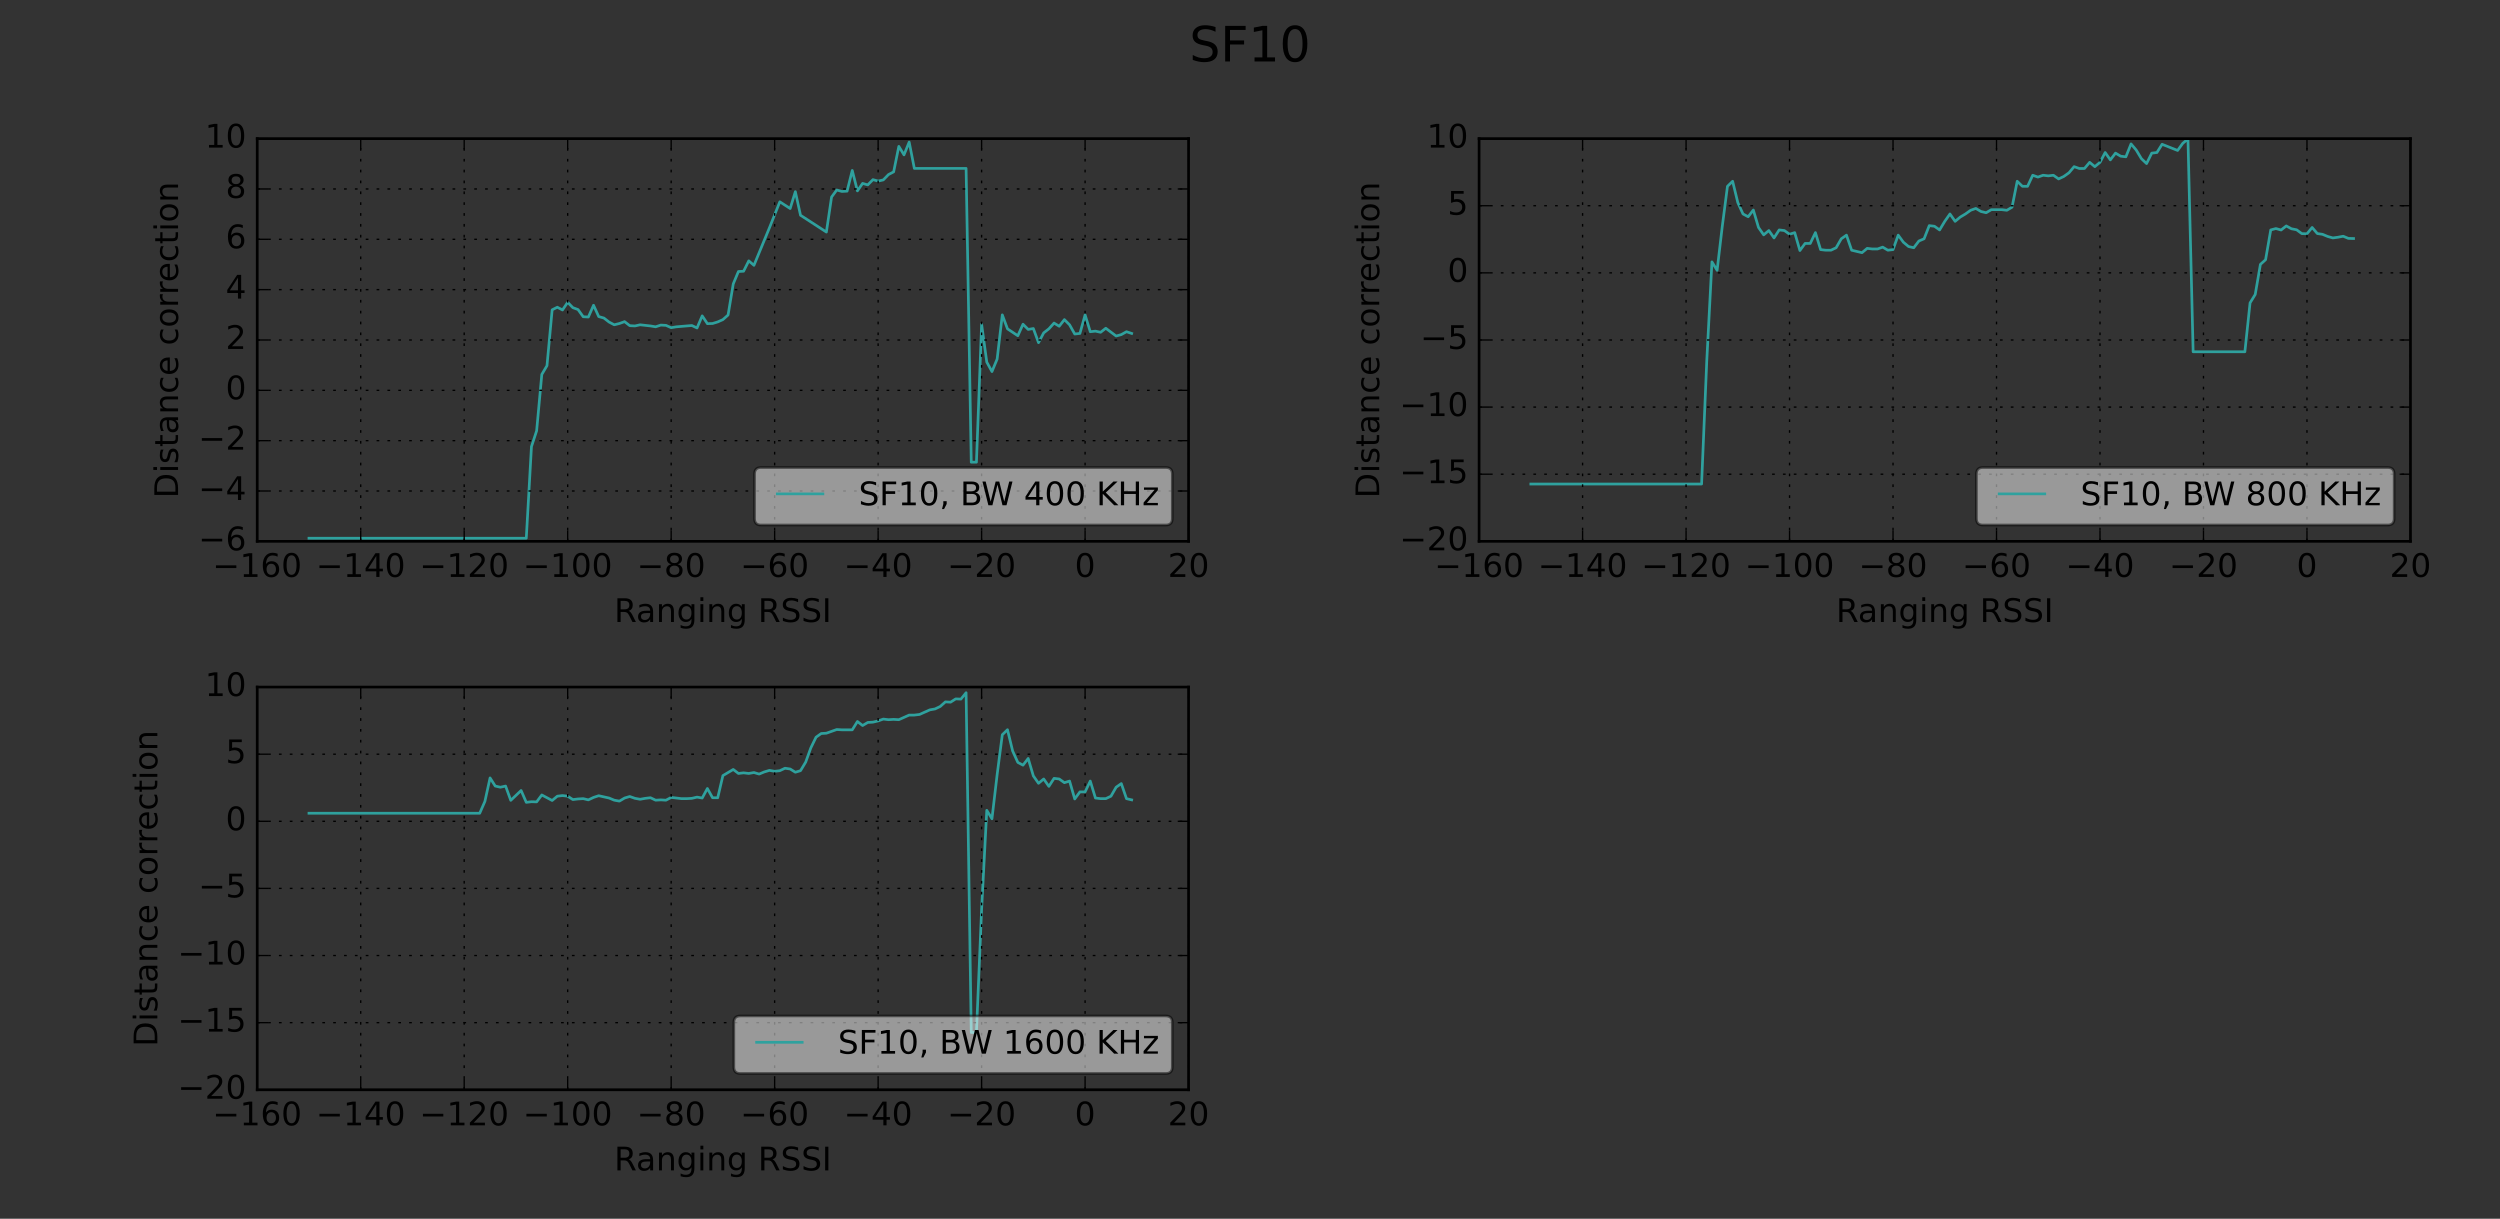 <?xml version="1.0" encoding="utf-8" standalone="no"?>
<!DOCTYPE svg PUBLIC "-//W3C//DTD SVG 1.1//EN"
  "http://www.w3.org/Graphics/SVG/1.1/DTD/svg11.dtd">
<!-- Created with matplotlib (https://matplotlib.org/) -->
<svg height="449.28pt" version="1.1" viewBox="0 0 921.6 449.28" width="921.6pt" xmlns="http://www.w3.org/2000/svg" xmlns:xlink="http://www.w3.org/1999/xlink">
 <rect x="0" y="0" width="921.6" height="449.28" fill="#333333" stroke="none"/>
 <defs>
  <style type="text/css">*{stroke-linecap:butt;stroke-linejoin:round;}</style>
 </defs>
 <g id="figure_1">
  <g id="patch_1">
   <path d="M 0 449.28 
L 921.6 449.28 
L 921.6 0 
L 0 0 
z
" style="fill:none;"/>
  </g>
  <g id="axes_1">
   <g id="patch_2">
    <path d="M 94.824 199.555 
L 438.156 199.555 
L 438.156 51.106 
L 94.824 51.106 
z
" style="fill:none;"/>
   </g>
   <g id="line2d_1">
    <path clip-path="url(#p3cc98edc82)" d="M 113.898 198.41 
L 194.009 198.41 
L 195.916 164.645 
L 197.824 158.806 
L 199.731 138.032 
L 201.638 134.811 
L 203.546 114.212 
L 205.453 113.256 
L 207.361 114.265 
L 209.268 111.452 
L 211.175 113.416 
L 213.083 114.106 
L 214.99 116.76 
L 216.898 116.866 
L 218.805 112.527 
L 220.712 116.708 
L 222.62 117.239 
L 224.527 118.724 
L 226.435 119.734 
L 228.342 119.256 
L 230.249 118.565 
L 232.157 120.052 
L 234.064 120.158 
L 235.972 119.734 
L 239.786 120.158 
L 241.694 120.476 
L 243.601 119.84 
L 245.509 119.945 
L 247.416 120.796 
L 249.323 120.476 
L 253.138 120.158 
L 255.046 119.998 
L 256.953 120.902 
L 258.86 116.441 
L 260.768 119.309 
L 262.675 119.256 
L 264.583 118.672 
L 266.49 117.823 
L 268.397 116.123 
L 270.305 104.657 
L 272.212 100.091 
L 274.12 99.984 
L 276.027 96.161 
L 277.934 97.807 
L 283.657 83.951 
L 287.471 74.395 
L 291.286 76.872 
L 293.194 70.645 
L 295.101 79.35 
L 304.638 85.544 
L 306.545 72.643 
L 308.453 70.041 
L 310.36 70.572 
L 312.268 70.467 
L 314.175 62.833 
L 316.082 70.36 
L 317.99 67.611 
L 319.897 68.159 
L 321.805 66.219 
L 323.712 66.749 
L 325.619 66.324 
L 327.527 64.36 
L 329.434 63.353 
L 331.342 53.963 
L 333.249 57.088 
L 335.156 52.377 
L 337.064 62.079 
L 356.138 62.079 
L 358.045 170.38 
L 359.953 170.38 
L 361.86 119.521 
L 363.767 133.495 
L 365.675 136.974 
L 367.582 132.372 
L 369.49 116.071 
L 371.397 121.22 
L 375.212 123.768 
L 377.119 119.521 
L 379.027 121.433 
L 380.934 121.113 
L 382.841 126.316 
L 384.749 122.706 
L 386.656 121.22 
L 388.564 119.096 
L 390.471 120.264 
L 392.378 117.823 
L 394.286 119.734 
L 396.193 123.131 
L 398.101 122.919 
L 400.008 116.071 
L 401.915 122.281 
L 403.823 122.069 
L 405.73 122.493 
L 407.638 121.007 
L 411.452 123.874 
L 413.36 123.344 
L 415.267 122.281 
L 417.175 122.919 
L 417.175 122.919 
" style="fill:none;stroke:#2fa19e;stroke-linecap:square;"/>
   </g>
   <g id="patch_3">
    <path d="M 94.824 199.555 
L 94.824 51.106 
" style="fill:none;stroke:#000000;stroke-linecap:square;stroke-linejoin:miter;"/>
   </g>
   <g id="patch_4">
    <path d="M 438.156 199.555 
L 438.156 51.106 
" style="fill:none;stroke:#000000;stroke-linecap:square;stroke-linejoin:miter;"/>
   </g>
   <g id="patch_5">
    <path d="M 94.824 199.555 
L 438.156 199.555 
" style="fill:none;stroke:#000000;stroke-linecap:square;stroke-linejoin:miter;"/>
   </g>
   <g id="patch_6">
    <path d="M 94.824 51.106 
L 438.156 51.106 
" style="fill:none;stroke:#000000;stroke-linecap:square;stroke-linejoin:miter;"/>
   </g>
   <g id="matplotlib.axis_1">
    <g id="xtick_1">
     <g id="line2d_2">
      <path clip-path="url(#p3cc98edc82)" d="M 94.824 199.555 
L 94.824 51.106 
" style="fill:none;stroke:#000000;stroke-dasharray:1,3;stroke-dashoffset:0;stroke-width:0.5;"/>
     </g>
     <g id="line2d_3">
      <defs>
       <path d="M 0 0 
L 0 -4 
" id="mb0d29599f4" style="stroke:#000000;stroke-width:0.5;"/>
      </defs>
      <g>
       <use style="stroke:#000000;stroke-width:0.5;" x="94.824" xlink:href="#mb0d29599f4" y="199.555"/>
      </g>
     </g>
     <g id="line2d_4">
      <defs>
       <path d="M 0 0 
L 0 4 
" id="mf2f38cbd95" style="stroke:#000000;stroke-width:0.5;"/>
      </defs>
      <g>
       <use style="stroke:#000000;stroke-width:0.5;" x="94.824" xlink:href="#mf2f38cbd95" y="51.106"/>
      </g>
     </g>
     <g id="text_1">
      <!-- −160 -->
      <g transform="translate(78.344 212.673)scale(0.12 -0.12)">
       <defs>
        <path d="M 10.594 35.5 
L 73.188 35.5 
L 73.188 27.203 
L 10.594 27.203 
z
" id="DejaVuSans-8722"/>
        <path d="M 12.406 8.297 
L 28.516 8.297 
L 28.516 63.922 
L 10.984 60.406 
L 10.984 69.391 
L 28.422 72.906 
L 38.281 72.906 
L 38.281 8.297 
L 54.391 8.297 
L 54.391 0 
L 12.406 0 
z
" id="DejaVuSans-49"/>
        <path d="M 33.016 40.375 
Q 26.375 40.375 22.484 35.828 
Q 18.609 31.297 18.609 23.391 
Q 18.609 15.531 22.484 10.953 
Q 26.375 6.391 33.016 6.391 
Q 39.656 6.391 43.531 10.953 
Q 47.406 15.531 47.406 23.391 
Q 47.406 31.297 43.531 35.828 
Q 39.656 40.375 33.016 40.375 
z
M 52.594 71.297 
L 52.594 62.312 
Q 48.875 64.062 45.094 64.984 
Q 41.312 65.922 37.594 65.922 
Q 27.828 65.922 22.672 59.328 
Q 17.531 52.734 16.797 39.406 
Q 19.672 43.656 24.016 45.922 
Q 28.375 48.188 33.594 48.188 
Q 44.578 48.188 50.953 41.516 
Q 57.328 34.859 57.328 23.391 
Q 57.328 12.156 50.688 5.359 
Q 44.047 -1.422 33.016 -1.422 
Q 20.359 -1.422 13.672 8.266 
Q 6.984 17.969 6.984 36.375 
Q 6.984 53.656 15.188 63.938 
Q 23.391 74.219 37.203 74.219 
Q 40.922 74.219 44.703 73.484 
Q 48.484 72.75 52.594 71.297 
z
" id="DejaVuSans-54"/>
        <path d="M 31.781 66.406 
Q 24.172 66.406 20.328 58.906 
Q 16.5 51.422 16.5 36.375 
Q 16.5 21.391 20.328 13.891 
Q 24.172 6.391 31.781 6.391 
Q 39.453 6.391 43.281 13.891 
Q 47.125 21.391 47.125 36.375 
Q 47.125 51.422 43.281 58.906 
Q 39.453 66.406 31.781 66.406 
z
M 31.781 74.219 
Q 44.047 74.219 50.516 64.516 
Q 56.984 54.828 56.984 36.375 
Q 56.984 17.969 50.516 8.266 
Q 44.047 -1.422 31.781 -1.422 
Q 19.531 -1.422 13.062 8.266 
Q 6.594 17.969 6.594 36.375 
Q 6.594 54.828 13.062 64.516 
Q 19.531 74.219 31.781 74.219 
z
" id="DejaVuSans-48"/>
       </defs>
       <use xlink:href="#DejaVuSans-8722"/>
       <use x="83.789" xlink:href="#DejaVuSans-49"/>
       <use x="147.412" xlink:href="#DejaVuSans-54"/>
       <use x="211.035" xlink:href="#DejaVuSans-48"/>
      </g>
     </g>
    </g>
    <g id="xtick_2">
     <g id="line2d_5">
      <path clip-path="url(#p3cc98edc82)" d="M 132.972 199.555 
L 132.972 51.106 
" style="fill:none;stroke:#000000;stroke-dasharray:1,3;stroke-dashoffset:0;stroke-width:0.5;"/>
     </g>
     <g id="line2d_6">
      <g>
       <use style="stroke:#000000;stroke-width:0.5;" x="132.972" xlink:href="#mb0d29599f4" y="199.555"/>
      </g>
     </g>
     <g id="line2d_7">
      <g>
       <use style="stroke:#000000;stroke-width:0.5;" x="132.972" xlink:href="#mf2f38cbd95" y="51.106"/>
      </g>
     </g>
     <g id="text_2">
      <!-- −140 -->
      <g transform="translate(116.492 212.673)scale(0.12 -0.12)">
       <defs>
        <path d="M 37.797 64.312 
L 12.891 25.391 
L 37.797 25.391 
z
M 35.203 72.906 
L 47.609 72.906 
L 47.609 25.391 
L 58.016 25.391 
L 58.016 17.188 
L 47.609 17.188 
L 47.609 0 
L 37.797 0 
L 37.797 17.188 
L 4.891 17.188 
L 4.891 26.703 
z
" id="DejaVuSans-52"/>
       </defs>
       <use xlink:href="#DejaVuSans-8722"/>
       <use x="83.789" xlink:href="#DejaVuSans-49"/>
       <use x="147.412" xlink:href="#DejaVuSans-52"/>
       <use x="211.035" xlink:href="#DejaVuSans-48"/>
      </g>
     </g>
    </g>
    <g id="xtick_3">
     <g id="line2d_8">
      <path clip-path="url(#p3cc98edc82)" d="M 171.12 199.555 
L 171.12 51.106 
" style="fill:none;stroke:#000000;stroke-dasharray:1,3;stroke-dashoffset:0;stroke-width:0.5;"/>
     </g>
     <g id="line2d_9">
      <g>
       <use style="stroke:#000000;stroke-width:0.5;" x="171.12" xlink:href="#mb0d29599f4" y="199.555"/>
      </g>
     </g>
     <g id="line2d_10">
      <g>
       <use style="stroke:#000000;stroke-width:0.5;" x="171.12" xlink:href="#mf2f38cbd95" y="51.106"/>
      </g>
     </g>
     <g id="text_3">
      <!-- −120 -->
      <g transform="translate(154.64 212.673)scale(0.12 -0.12)">
       <defs>
        <path d="M 19.188 8.297 
L 53.609 8.297 
L 53.609 0 
L 7.328 0 
L 7.328 8.297 
Q 12.938 14.109 22.625 23.891 
Q 32.328 33.688 34.812 36.531 
Q 39.547 41.844 41.422 45.531 
Q 43.312 49.219 43.312 52.781 
Q 43.312 58.594 39.234 62.25 
Q 35.156 65.922 28.609 65.922 
Q 23.969 65.922 18.812 64.312 
Q 13.672 62.703 7.812 59.422 
L 7.812 69.391 
Q 13.766 71.781 18.938 73 
Q 24.125 74.219 28.422 74.219 
Q 39.75 74.219 46.484 68.547 
Q 53.219 62.891 53.219 53.422 
Q 53.219 48.922 51.531 44.891 
Q 49.859 40.875 45.406 35.406 
Q 44.188 33.984 37.641 27.219 
Q 31.109 20.453 19.188 8.297 
z
" id="DejaVuSans-50"/>
       </defs>
       <use xlink:href="#DejaVuSans-8722"/>
       <use x="83.789" xlink:href="#DejaVuSans-49"/>
       <use x="147.412" xlink:href="#DejaVuSans-50"/>
       <use x="211.035" xlink:href="#DejaVuSans-48"/>
      </g>
     </g>
    </g>
    <g id="xtick_4">
     <g id="line2d_11">
      <path clip-path="url(#p3cc98edc82)" d="M 209.268 199.555 
L 209.268 51.106 
" style="fill:none;stroke:#000000;stroke-dasharray:1,3;stroke-dashoffset:0;stroke-width:0.5;"/>
     </g>
     <g id="line2d_12">
      <g>
       <use style="stroke:#000000;stroke-width:0.5;" x="209.268" xlink:href="#mb0d29599f4" y="199.555"/>
      </g>
     </g>
     <g id="line2d_13">
      <g>
       <use style="stroke:#000000;stroke-width:0.5;" x="209.268" xlink:href="#mf2f38cbd95" y="51.106"/>
      </g>
     </g>
     <g id="text_4">
      <!-- −100 -->
      <g transform="translate(192.788 212.673)scale(0.12 -0.12)">
       <use xlink:href="#DejaVuSans-8722"/>
       <use x="83.789" xlink:href="#DejaVuSans-49"/>
       <use x="147.412" xlink:href="#DejaVuSans-48"/>
       <use x="211.035" xlink:href="#DejaVuSans-48"/>
      </g>
     </g>
    </g>
    <g id="xtick_5">
     <g id="line2d_14">
      <path clip-path="url(#p3cc98edc82)" d="M 247.416 199.555 
L 247.416 51.106 
" style="fill:none;stroke:#000000;stroke-dasharray:1,3;stroke-dashoffset:0;stroke-width:0.5;"/>
     </g>
     <g id="line2d_15">
      <g>
       <use style="stroke:#000000;stroke-width:0.5;" x="247.416" xlink:href="#mb0d29599f4" y="199.555"/>
      </g>
     </g>
     <g id="line2d_16">
      <g>
       <use style="stroke:#000000;stroke-width:0.5;" x="247.416" xlink:href="#mf2f38cbd95" y="51.106"/>
      </g>
     </g>
     <g id="text_5">
      <!-- −80 -->
      <g transform="translate(234.753 212.673)scale(0.12 -0.12)">
       <defs>
        <path d="M 31.781 34.625 
Q 24.75 34.625 20.719 30.859 
Q 16.703 27.094 16.703 20.516 
Q 16.703 13.922 20.719 10.156 
Q 24.75 6.391 31.781 6.391 
Q 38.812 6.391 42.859 10.172 
Q 46.922 13.969 46.922 20.516 
Q 46.922 27.094 42.891 30.859 
Q 38.875 34.625 31.781 34.625 
z
M 21.922 38.812 
Q 15.578 40.375 12.031 44.719 
Q 8.5 49.078 8.5 55.328 
Q 8.5 64.062 14.719 69.141 
Q 20.953 74.219 31.781 74.219 
Q 42.672 74.219 48.875 69.141 
Q 55.078 64.062 55.078 55.328 
Q 55.078 49.078 51.531 44.719 
Q 48 40.375 41.703 38.812 
Q 48.828 37.156 52.797 32.312 
Q 56.781 27.484 56.781 20.516 
Q 56.781 9.906 50.312 4.234 
Q 43.844 -1.422 31.781 -1.422 
Q 19.734 -1.422 13.25 4.234 
Q 6.781 9.906 6.781 20.516 
Q 6.781 27.484 10.781 32.312 
Q 14.797 37.156 21.922 38.812 
z
M 18.312 54.391 
Q 18.312 48.734 21.844 45.562 
Q 25.391 42.391 31.781 42.391 
Q 38.141 42.391 41.719 45.562 
Q 45.312 48.734 45.312 54.391 
Q 45.312 60.062 41.719 63.234 
Q 38.141 66.406 31.781 66.406 
Q 25.391 66.406 21.844 63.234 
Q 18.312 60.062 18.312 54.391 
z
" id="DejaVuSans-56"/>
       </defs>
       <use xlink:href="#DejaVuSans-8722"/>
       <use x="83.789" xlink:href="#DejaVuSans-56"/>
       <use x="147.412" xlink:href="#DejaVuSans-48"/>
      </g>
     </g>
    </g>
    <g id="xtick_6">
     <g id="line2d_17">
      <path clip-path="url(#p3cc98edc82)" d="M 285.564 199.555 
L 285.564 51.106 
" style="fill:none;stroke:#000000;stroke-dasharray:1,3;stroke-dashoffset:0;stroke-width:0.5;"/>
     </g>
     <g id="line2d_18">
      <g>
       <use style="stroke:#000000;stroke-width:0.5;" x="285.564" xlink:href="#mb0d29599f4" y="199.555"/>
      </g>
     </g>
     <g id="line2d_19">
      <g>
       <use style="stroke:#000000;stroke-width:0.5;" x="285.564" xlink:href="#mf2f38cbd95" y="51.106"/>
      </g>
     </g>
     <g id="text_6">
      <!-- −60 -->
      <g transform="translate(272.901 212.673)scale(0.12 -0.12)">
       <use xlink:href="#DejaVuSans-8722"/>
       <use x="83.789" xlink:href="#DejaVuSans-54"/>
       <use x="147.412" xlink:href="#DejaVuSans-48"/>
      </g>
     </g>
    </g>
    <g id="xtick_7">
     <g id="line2d_20">
      <path clip-path="url(#p3cc98edc82)" d="M 323.712 199.555 
L 323.712 51.106 
" style="fill:none;stroke:#000000;stroke-dasharray:1,3;stroke-dashoffset:0;stroke-width:0.5;"/>
     </g>
     <g id="line2d_21">
      <g>
       <use style="stroke:#000000;stroke-width:0.5;" x="323.712" xlink:href="#mb0d29599f4" y="199.555"/>
      </g>
     </g>
     <g id="line2d_22">
      <g>
       <use style="stroke:#000000;stroke-width:0.5;" x="323.712" xlink:href="#mf2f38cbd95" y="51.106"/>
      </g>
     </g>
     <g id="text_7">
      <!-- −40 -->
      <g transform="translate(311.049 212.673)scale(0.12 -0.12)">
       <use xlink:href="#DejaVuSans-8722"/>
       <use x="83.789" xlink:href="#DejaVuSans-52"/>
       <use x="147.412" xlink:href="#DejaVuSans-48"/>
      </g>
     </g>
    </g>
    <g id="xtick_8">
     <g id="line2d_23">
      <path clip-path="url(#p3cc98edc82)" d="M 361.86 199.555 
L 361.86 51.106 
" style="fill:none;stroke:#000000;stroke-dasharray:1,3;stroke-dashoffset:0;stroke-width:0.5;"/>
     </g>
     <g id="line2d_24">
      <g>
       <use style="stroke:#000000;stroke-width:0.5;" x="361.86" xlink:href="#mb0d29599f4" y="199.555"/>
      </g>
     </g>
     <g id="line2d_25">
      <g>
       <use style="stroke:#000000;stroke-width:0.5;" x="361.86" xlink:href="#mf2f38cbd95" y="51.106"/>
      </g>
     </g>
     <g id="text_8">
      <!-- −20 -->
      <g transform="translate(349.197 212.673)scale(0.12 -0.12)">
       <use xlink:href="#DejaVuSans-8722"/>
       <use x="83.789" xlink:href="#DejaVuSans-50"/>
       <use x="147.412" xlink:href="#DejaVuSans-48"/>
      </g>
     </g>
    </g>
    <g id="xtick_9">
     <g id="line2d_26">
      <path clip-path="url(#p3cc98edc82)" d="M 400.008 199.555 
L 400.008 51.106 
" style="fill:none;stroke:#000000;stroke-dasharray:1,3;stroke-dashoffset:0;stroke-width:0.5;"/>
     </g>
     <g id="line2d_27">
      <g>
       <use style="stroke:#000000;stroke-width:0.5;" x="400.008" xlink:href="#mb0d29599f4" y="199.555"/>
      </g>
     </g>
     <g id="line2d_28">
      <g>
       <use style="stroke:#000000;stroke-width:0.5;" x="400.008" xlink:href="#mf2f38cbd95" y="51.106"/>
      </g>
     </g>
     <g id="text_9">
      <!-- 0 -->
      <g transform="translate(396.19 212.673)scale(0.12 -0.12)">
       <use xlink:href="#DejaVuSans-48"/>
      </g>
     </g>
    </g>
    <g id="xtick_10">
     <g id="line2d_29">
      <path clip-path="url(#p3cc98edc82)" d="M 438.156 199.555 
L 438.156 51.106 
" style="fill:none;stroke:#000000;stroke-dasharray:1,3;stroke-dashoffset:0;stroke-width:0.5;"/>
     </g>
     <g id="line2d_30">
      <g>
       <use style="stroke:#000000;stroke-width:0.5;" x="438.156" xlink:href="#mb0d29599f4" y="199.555"/>
      </g>
     </g>
     <g id="line2d_31">
      <g>
       <use style="stroke:#000000;stroke-width:0.5;" x="438.156" xlink:href="#mf2f38cbd95" y="51.106"/>
      </g>
     </g>
     <g id="text_10">
      <!-- 20 -->
      <g transform="translate(430.521 212.673)scale(0.12 -0.12)">
       <use xlink:href="#DejaVuSans-50"/>
       <use x="63.623" xlink:href="#DejaVuSans-48"/>
      </g>
     </g>
    </g>
    <g id="text_11">
     <!-- Ranging RSSI -->
     <g transform="translate(226.425 229.287)scale(0.12 -0.12)">
      <defs>
       <path d="M 44.391 34.188 
Q 47.562 33.109 50.562 29.594 
Q 53.562 26.078 56.594 19.922 
L 66.609 0 
L 56 0 
L 46.688 18.703 
Q 43.062 26.031 39.672 28.422 
Q 36.281 30.812 30.422 30.812 
L 19.672 30.812 
L 19.672 0 
L 9.812 0 
L 9.812 72.906 
L 32.078 72.906 
Q 44.578 72.906 50.734 67.672 
Q 56.891 62.453 56.891 51.906 
Q 56.891 45.016 53.688 40.469 
Q 50.484 35.938 44.391 34.188 
z
M 19.672 64.797 
L 19.672 38.922 
L 32.078 38.922 
Q 39.203 38.922 42.844 42.219 
Q 46.484 45.516 46.484 51.906 
Q 46.484 58.297 42.844 61.547 
Q 39.203 64.797 32.078 64.797 
z
" id="DejaVuSans-82"/>
       <path d="M 34.281 27.484 
Q 23.391 27.484 19.188 25 
Q 14.984 22.516 14.984 16.5 
Q 14.984 11.719 18.141 8.906 
Q 21.297 6.109 26.703 6.109 
Q 34.188 6.109 38.703 11.406 
Q 43.219 16.703 43.219 25.484 
L 43.219 27.484 
z
M 52.203 31.203 
L 52.203 0 
L 43.219 0 
L 43.219 8.297 
Q 40.141 3.328 35.547 0.953 
Q 30.953 -1.422 24.312 -1.422 
Q 15.922 -1.422 10.953 3.297 
Q 6 8.016 6 15.922 
Q 6 25.141 12.172 29.828 
Q 18.359 34.516 30.609 34.516 
L 43.219 34.516 
L 43.219 35.406 
Q 43.219 41.609 39.141 45 
Q 35.062 48.391 27.688 48.391 
Q 23 48.391 18.547 47.266 
Q 14.109 46.141 10.016 43.891 
L 10.016 52.203 
Q 14.938 54.109 19.578 55.047 
Q 24.219 56 28.609 56 
Q 40.484 56 46.344 49.844 
Q 52.203 43.703 52.203 31.203 
z
" id="DejaVuSans-97"/>
       <path d="M 54.891 33.016 
L 54.891 0 
L 45.906 0 
L 45.906 32.719 
Q 45.906 40.484 42.875 44.328 
Q 39.844 48.188 33.797 48.188 
Q 26.516 48.188 22.312 43.547 
Q 18.109 38.922 18.109 30.906 
L 18.109 0 
L 9.078 0 
L 9.078 54.688 
L 18.109 54.688 
L 18.109 46.188 
Q 21.344 51.125 25.703 53.562 
Q 30.078 56 35.797 56 
Q 45.219 56 50.047 50.172 
Q 54.891 44.344 54.891 33.016 
z
" id="DejaVuSans-110"/>
       <path d="M 45.406 27.984 
Q 45.406 37.75 41.375 43.109 
Q 37.359 48.484 30.078 48.484 
Q 22.859 48.484 18.828 43.109 
Q 14.797 37.75 14.797 27.984 
Q 14.797 18.266 18.828 12.891 
Q 22.859 7.516 30.078 7.516 
Q 37.359 7.516 41.375 12.891 
Q 45.406 18.266 45.406 27.984 
z
M 54.391 6.781 
Q 54.391 -7.172 48.188 -13.984 
Q 42 -20.797 29.203 -20.797 
Q 24.469 -20.797 20.266 -20.094 
Q 16.062 -19.391 12.109 -17.922 
L 12.109 -9.188 
Q 16.062 -11.328 19.922 -12.344 
Q 23.781 -13.375 27.781 -13.375 
Q 36.625 -13.375 41.016 -8.766 
Q 45.406 -4.156 45.406 5.172 
L 45.406 9.625 
Q 42.625 4.781 38.281 2.391 
Q 33.938 0 27.875 0 
Q 17.828 0 11.672 7.656 
Q 5.516 15.328 5.516 27.984 
Q 5.516 40.672 11.672 48.328 
Q 17.828 56 27.875 56 
Q 33.938 56 38.281 53.609 
Q 42.625 51.219 45.406 46.391 
L 45.406 54.688 
L 54.391 54.688 
z
" id="DejaVuSans-103"/>
       <path d="M 9.422 54.688 
L 18.406 54.688 
L 18.406 0 
L 9.422 0 
z
M 9.422 75.984 
L 18.406 75.984 
L 18.406 64.594 
L 9.422 64.594 
z
" id="DejaVuSans-105"/>
       <path id="DejaVuSans-32"/>
       <path d="M 53.516 70.516 
L 53.516 60.891 
Q 47.906 63.578 42.922 64.891 
Q 37.938 66.219 33.297 66.219 
Q 25.25 66.219 20.875 63.094 
Q 16.5 59.969 16.5 54.203 
Q 16.5 49.359 19.406 46.891 
Q 22.312 44.438 30.422 42.922 
L 36.375 41.703 
Q 47.406 39.594 52.656 34.297 
Q 57.906 29 57.906 20.125 
Q 57.906 9.516 50.797 4.047 
Q 43.703 -1.422 29.984 -1.422 
Q 24.812 -1.422 18.969 -0.25 
Q 13.141 0.922 6.891 3.219 
L 6.891 13.375 
Q 12.891 10.016 18.656 8.297 
Q 24.422 6.594 29.984 6.594 
Q 38.422 6.594 43.016 9.906 
Q 47.609 13.234 47.609 19.391 
Q 47.609 24.75 44.312 27.781 
Q 41.016 30.812 33.5 32.328 
L 27.484 33.5 
Q 16.453 35.688 11.516 40.375 
Q 6.594 45.062 6.594 53.422 
Q 6.594 63.094 13.406 68.656 
Q 20.219 74.219 32.172 74.219 
Q 37.312 74.219 42.625 73.281 
Q 47.953 72.359 53.516 70.516 
z
" id="DejaVuSans-83"/>
       <path d="M 9.812 72.906 
L 19.672 72.906 
L 19.672 0 
L 9.812 0 
z
" id="DejaVuSans-73"/>
      </defs>
      <use xlink:href="#DejaVuSans-82"/>
      <use x="67.232" xlink:href="#DejaVuSans-97"/>
      <use x="128.512" xlink:href="#DejaVuSans-110"/>
      <use x="191.891" xlink:href="#DejaVuSans-103"/>
      <use x="255.367" xlink:href="#DejaVuSans-105"/>
      <use x="283.15" xlink:href="#DejaVuSans-110"/>
      <use x="346.529" xlink:href="#DejaVuSans-103"/>
      <use x="410.006" xlink:href="#DejaVuSans-32"/>
      <use x="441.793" xlink:href="#DejaVuSans-82"/>
      <use x="511.275" xlink:href="#DejaVuSans-83"/>
      <use x="574.752" xlink:href="#DejaVuSans-83"/>
      <use x="638.229" xlink:href="#DejaVuSans-73"/>
     </g>
    </g>
   </g>
   <g id="matplotlib.axis_2">
    <g id="ytick_1">
     <g id="line2d_32">
      <path clip-path="url(#p3cc98edc82)" d="M 94.824 199.555 
L 438.156 199.555 
" style="fill:none;stroke:#000000;stroke-dasharray:1,3;stroke-dashoffset:0;stroke-width:0.5;"/>
     </g>
     <g id="line2d_33">
      <defs>
       <path d="M 0 0 
L 4 0 
" id="m6e733890b2" style="stroke:#000000;stroke-width:0.5;"/>
      </defs>
      <g>
       <use style="stroke:#000000;stroke-width:0.5;" x="94.824" xlink:href="#m6e733890b2" y="199.555"/>
      </g>
     </g>
     <g id="line2d_34">
      <defs>
       <path d="M 0 0 
L -4 0 
" id="m008bdeb87b" style="stroke:#000000;stroke-width:0.5;"/>
      </defs>
      <g>
       <use style="stroke:#000000;stroke-width:0.5;" x="438.156" xlink:href="#m008bdeb87b" y="199.555"/>
      </g>
     </g>
     <g id="text_12">
      <!-- −6 -->
      <g transform="translate(73.133 202.866)scale(0.12 -0.12)">
       <use xlink:href="#DejaVuSans-8722"/>
       <use x="83.789" xlink:href="#DejaVuSans-54"/>
      </g>
     </g>
    </g>
    <g id="ytick_2">
     <g id="line2d_35">
      <path clip-path="url(#p3cc98edc82)" d="M 94.824 180.999 
L 438.156 180.999 
" style="fill:none;stroke:#000000;stroke-dasharray:1,3;stroke-dashoffset:0;stroke-width:0.5;"/>
     </g>
     <g id="line2d_36">
      <g>
       <use style="stroke:#000000;stroke-width:0.5;" x="94.824" xlink:href="#m6e733890b2" y="180.999"/>
      </g>
     </g>
     <g id="line2d_37">
      <g>
       <use style="stroke:#000000;stroke-width:0.5;" x="438.156" xlink:href="#m008bdeb87b" y="180.999"/>
      </g>
     </g>
     <g id="text_13">
      <!-- −4 -->
      <g transform="translate(73.133 184.31)scale(0.12 -0.12)">
       <use xlink:href="#DejaVuSans-8722"/>
       <use x="83.789" xlink:href="#DejaVuSans-52"/>
      </g>
     </g>
    </g>
    <g id="ytick_3">
     <g id="line2d_38">
      <path clip-path="url(#p3cc98edc82)" d="M 94.824 162.443 
L 438.156 162.443 
" style="fill:none;stroke:#000000;stroke-dasharray:1,3;stroke-dashoffset:0;stroke-width:0.5;"/>
     </g>
     <g id="line2d_39">
      <g>
       <use style="stroke:#000000;stroke-width:0.5;" x="94.824" xlink:href="#m6e733890b2" y="162.443"/>
      </g>
     </g>
     <g id="line2d_40">
      <g>
       <use style="stroke:#000000;stroke-width:0.5;" x="438.156" xlink:href="#m008bdeb87b" y="162.443"/>
      </g>
     </g>
     <g id="text_14">
      <!-- −2 -->
      <g transform="translate(73.133 165.754)scale(0.12 -0.12)">
       <use xlink:href="#DejaVuSans-8722"/>
       <use x="83.789" xlink:href="#DejaVuSans-50"/>
      </g>
     </g>
    </g>
    <g id="ytick_4">
     <g id="line2d_41">
      <path clip-path="url(#p3cc98edc82)" d="M 94.824 143.887 
L 438.156 143.887 
" style="fill:none;stroke:#000000;stroke-dasharray:1,3;stroke-dashoffset:0;stroke-width:0.5;"/>
     </g>
     <g id="line2d_42">
      <g>
       <use style="stroke:#000000;stroke-width:0.5;" x="94.824" xlink:href="#m6e733890b2" y="143.887"/>
      </g>
     </g>
     <g id="line2d_43">
      <g>
       <use style="stroke:#000000;stroke-width:0.5;" x="438.156" xlink:href="#m008bdeb87b" y="143.887"/>
      </g>
     </g>
     <g id="text_15">
      <!-- 0 -->
      <g transform="translate(83.189 147.198)scale(0.12 -0.12)">
       <use xlink:href="#DejaVuSans-48"/>
      </g>
     </g>
    </g>
    <g id="ytick_5">
     <g id="line2d_44">
      <path clip-path="url(#p3cc98edc82)" d="M 94.824 125.33 
L 438.156 125.33 
" style="fill:none;stroke:#000000;stroke-dasharray:1,3;stroke-dashoffset:0;stroke-width:0.5;"/>
     </g>
     <g id="line2d_45">
      <g>
       <use style="stroke:#000000;stroke-width:0.5;" x="94.824" xlink:href="#m6e733890b2" y="125.33"/>
      </g>
     </g>
     <g id="line2d_46">
      <g>
       <use style="stroke:#000000;stroke-width:0.5;" x="438.156" xlink:href="#m008bdeb87b" y="125.33"/>
      </g>
     </g>
     <g id="text_16">
      <!-- 2 -->
      <g transform="translate(83.189 128.642)scale(0.12 -0.12)">
       <use xlink:href="#DejaVuSans-50"/>
      </g>
     </g>
    </g>
    <g id="ytick_6">
     <g id="line2d_47">
      <path clip-path="url(#p3cc98edc82)" d="M 94.824 106.774 
L 438.156 106.774 
" style="fill:none;stroke:#000000;stroke-dasharray:1,3;stroke-dashoffset:0;stroke-width:0.5;"/>
     </g>
     <g id="line2d_48">
      <g>
       <use style="stroke:#000000;stroke-width:0.5;" x="94.824" xlink:href="#m6e733890b2" y="106.774"/>
      </g>
     </g>
     <g id="line2d_49">
      <g>
       <use style="stroke:#000000;stroke-width:0.5;" x="438.156" xlink:href="#m008bdeb87b" y="106.774"/>
      </g>
     </g>
     <g id="text_17">
      <!-- 4 -->
      <g transform="translate(83.189 110.085)scale(0.12 -0.12)">
       <use xlink:href="#DejaVuSans-52"/>
      </g>
     </g>
    </g>
    <g id="ytick_7">
     <g id="line2d_50">
      <path clip-path="url(#p3cc98edc82)" d="M 94.824 88.218 
L 438.156 88.218 
" style="fill:none;stroke:#000000;stroke-dasharray:1,3;stroke-dashoffset:0;stroke-width:0.5;"/>
     </g>
     <g id="line2d_51">
      <g>
       <use style="stroke:#000000;stroke-width:0.5;" x="94.824" xlink:href="#m6e733890b2" y="88.218"/>
      </g>
     </g>
     <g id="line2d_52">
      <g>
       <use style="stroke:#000000;stroke-width:0.5;" x="438.156" xlink:href="#m008bdeb87b" y="88.218"/>
      </g>
     </g>
     <g id="text_18">
      <!-- 6 -->
      <g transform="translate(83.189 91.529)scale(0.12 -0.12)">
       <use xlink:href="#DejaVuSans-54"/>
      </g>
     </g>
    </g>
    <g id="ytick_8">
     <g id="line2d_53">
      <path clip-path="url(#p3cc98edc82)" d="M 94.824 69.662 
L 438.156 69.662 
" style="fill:none;stroke:#000000;stroke-dasharray:1,3;stroke-dashoffset:0;stroke-width:0.5;"/>
     </g>
     <g id="line2d_54">
      <g>
       <use style="stroke:#000000;stroke-width:0.5;" x="94.824" xlink:href="#m6e733890b2" y="69.662"/>
      </g>
     </g>
     <g id="line2d_55">
      <g>
       <use style="stroke:#000000;stroke-width:0.5;" x="438.156" xlink:href="#m008bdeb87b" y="69.662"/>
      </g>
     </g>
     <g id="text_19">
      <!-- 8 -->
      <g transform="translate(83.189 72.973)scale(0.12 -0.12)">
       <use xlink:href="#DejaVuSans-56"/>
      </g>
     </g>
    </g>
    <g id="ytick_9">
     <g id="line2d_56">
      <path clip-path="url(#p3cc98edc82)" d="M 94.824 51.106 
L 438.156 51.106 
" style="fill:none;stroke:#000000;stroke-dasharray:1,3;stroke-dashoffset:0;stroke-width:0.5;"/>
     </g>
     <g id="line2d_57">
      <g>
       <use style="stroke:#000000;stroke-width:0.5;" x="94.824" xlink:href="#m6e733890b2" y="51.106"/>
      </g>
     </g>
     <g id="line2d_58">
      <g>
       <use style="stroke:#000000;stroke-width:0.5;" x="438.156" xlink:href="#m008bdeb87b" y="51.106"/>
      </g>
     </g>
     <g id="text_20">
      <!-- 10 -->
      <g transform="translate(75.554 54.417)scale(0.12 -0.12)">
       <use xlink:href="#DejaVuSans-49"/>
       <use x="63.623" xlink:href="#DejaVuSans-48"/>
      </g>
     </g>
    </g>
    <g id="text_21">
     <!-- Distance correction -->
     <g transform="translate(65.638 183.619)rotate(-90)scale(0.12 -0.12)">
      <defs>
       <path d="M 19.672 64.797 
L 19.672 8.109 
L 31.594 8.109 
Q 46.688 8.109 53.688 14.938 
Q 60.688 21.781 60.688 36.531 
Q 60.688 51.172 53.688 57.984 
Q 46.688 64.797 31.594 64.797 
z
M 9.812 72.906 
L 30.078 72.906 
Q 51.266 72.906 61.172 64.094 
Q 71.094 55.281 71.094 36.531 
Q 71.094 17.672 61.125 8.828 
Q 51.172 0 30.078 0 
L 9.812 0 
z
" id="DejaVuSans-68"/>
       <path d="M 44.281 53.078 
L 44.281 44.578 
Q 40.484 46.531 36.375 47.5 
Q 32.281 48.484 27.875 48.484 
Q 21.188 48.484 17.844 46.438 
Q 14.5 44.391 14.5 40.281 
Q 14.5 37.156 16.891 35.375 
Q 19.281 33.594 26.516 31.984 
L 29.594 31.297 
Q 39.156 29.25 43.188 25.516 
Q 47.219 21.781 47.219 15.094 
Q 47.219 7.469 41.188 3.016 
Q 35.156 -1.422 24.609 -1.422 
Q 20.219 -1.422 15.453 -0.562 
Q 10.688 0.297 5.422 2 
L 5.422 11.281 
Q 10.406 8.688 15.234 7.391 
Q 20.062 6.109 24.812 6.109 
Q 31.156 6.109 34.562 8.281 
Q 37.984 10.453 37.984 14.406 
Q 37.984 18.062 35.516 20.016 
Q 33.062 21.969 24.703 23.781 
L 21.578 24.516 
Q 13.234 26.266 9.516 29.906 
Q 5.812 33.547 5.812 39.891 
Q 5.812 47.609 11.281 51.797 
Q 16.75 56 26.812 56 
Q 31.781 56 36.172 55.266 
Q 40.578 54.547 44.281 53.078 
z
" id="DejaVuSans-115"/>
       <path d="M 18.312 70.219 
L 18.312 54.688 
L 36.812 54.688 
L 36.812 47.703 
L 18.312 47.703 
L 18.312 18.016 
Q 18.312 11.328 20.141 9.422 
Q 21.969 7.516 27.594 7.516 
L 36.812 7.516 
L 36.812 0 
L 27.594 0 
Q 17.188 0 13.234 3.875 
Q 9.281 7.766 9.281 18.016 
L 9.281 47.703 
L 2.688 47.703 
L 2.688 54.688 
L 9.281 54.688 
L 9.281 70.219 
z
" id="DejaVuSans-116"/>
       <path d="M 48.781 52.594 
L 48.781 44.188 
Q 44.969 46.297 41.141 47.344 
Q 37.312 48.391 33.406 48.391 
Q 24.656 48.391 19.812 42.844 
Q 14.984 37.312 14.984 27.297 
Q 14.984 17.281 19.812 11.734 
Q 24.656 6.203 33.406 6.203 
Q 37.312 6.203 41.141 7.25 
Q 44.969 8.297 48.781 10.406 
L 48.781 2.094 
Q 45.016 0.344 40.984 -0.531 
Q 36.969 -1.422 32.422 -1.422 
Q 20.062 -1.422 12.781 6.344 
Q 5.516 14.109 5.516 27.297 
Q 5.516 40.672 12.859 48.328 
Q 20.219 56 33.016 56 
Q 37.156 56 41.109 55.141 
Q 45.062 54.297 48.781 52.594 
z
" id="DejaVuSans-99"/>
       <path d="M 56.203 29.594 
L 56.203 25.203 
L 14.891 25.203 
Q 15.484 15.922 20.484 11.062 
Q 25.484 6.203 34.422 6.203 
Q 39.594 6.203 44.453 7.469 
Q 49.312 8.734 54.109 11.281 
L 54.109 2.781 
Q 49.266 0.734 44.188 -0.344 
Q 39.109 -1.422 33.891 -1.422 
Q 20.797 -1.422 13.156 6.188 
Q 5.516 13.812 5.516 26.812 
Q 5.516 40.234 12.766 48.109 
Q 20.016 56 32.328 56 
Q 43.359 56 49.781 48.891 
Q 56.203 41.797 56.203 29.594 
z
M 47.219 32.234 
Q 47.125 39.594 43.094 43.984 
Q 39.062 48.391 32.422 48.391 
Q 24.906 48.391 20.391 44.141 
Q 15.875 39.891 15.188 32.172 
z
" id="DejaVuSans-101"/>
       <path d="M 30.609 48.391 
Q 23.391 48.391 19.188 42.75 
Q 14.984 37.109 14.984 27.297 
Q 14.984 17.484 19.156 11.844 
Q 23.344 6.203 30.609 6.203 
Q 37.797 6.203 41.984 11.859 
Q 46.188 17.531 46.188 27.297 
Q 46.188 37.016 41.984 42.703 
Q 37.797 48.391 30.609 48.391 
z
M 30.609 56 
Q 42.328 56 49.016 48.375 
Q 55.719 40.766 55.719 27.297 
Q 55.719 13.875 49.016 6.219 
Q 42.328 -1.422 30.609 -1.422 
Q 18.844 -1.422 12.172 6.219 
Q 5.516 13.875 5.516 27.297 
Q 5.516 40.766 12.172 48.375 
Q 18.844 56 30.609 56 
z
" id="DejaVuSans-111"/>
       <path d="M 41.109 46.297 
Q 39.594 47.172 37.812 47.578 
Q 36.031 48 33.891 48 
Q 26.266 48 22.188 43.047 
Q 18.109 38.094 18.109 28.812 
L 18.109 0 
L 9.078 0 
L 9.078 54.688 
L 18.109 54.688 
L 18.109 46.188 
Q 20.953 51.172 25.484 53.578 
Q 30.031 56 36.531 56 
Q 37.453 56 38.578 55.875 
Q 39.703 55.766 41.062 55.516 
z
" id="DejaVuSans-114"/>
      </defs>
      <use xlink:href="#DejaVuSans-68"/>
      <use x="77.002" xlink:href="#DejaVuSans-105"/>
      <use x="104.785" xlink:href="#DejaVuSans-115"/>
      <use x="156.885" xlink:href="#DejaVuSans-116"/>
      <use x="196.094" xlink:href="#DejaVuSans-97"/>
      <use x="257.373" xlink:href="#DejaVuSans-110"/>
      <use x="320.752" xlink:href="#DejaVuSans-99"/>
      <use x="375.732" xlink:href="#DejaVuSans-101"/>
      <use x="437.256" xlink:href="#DejaVuSans-32"/>
      <use x="469.043" xlink:href="#DejaVuSans-99"/>
      <use x="524.023" xlink:href="#DejaVuSans-111"/>
      <use x="585.205" xlink:href="#DejaVuSans-114"/>
      <use x="624.568" xlink:href="#DejaVuSans-114"/>
      <use x="663.432" xlink:href="#DejaVuSans-101"/>
      <use x="724.955" xlink:href="#DejaVuSans-99"/>
      <use x="779.936" xlink:href="#DejaVuSans-116"/>
      <use x="819.145" xlink:href="#DejaVuSans-105"/>
      <use x="846.928" xlink:href="#DejaVuSans-111"/>
      <use x="908.109" xlink:href="#DejaVuSans-110"/>
     </g>
    </g>
   </g>
   <g id="legend_1">
    <g id="patch_7">
     <path d="M 280.551 193.555 
L 429.756 193.555 
Q 432.156 193.555 432.156 191.155 
L 432.156 174.741 
Q 432.156 172.341 429.756 172.341 
L 280.551 172.341 
Q 278.151 172.341 278.151 174.741 
L 278.151 191.155 
Q 278.151 193.555 280.551 193.555 
z
" style="fill:#ffffff;opacity:0.5;stroke:#000000;stroke-linejoin:miter;"/>
    </g>
    <g id="line2d_59">
     <path d="M 286.551 182.06 
L 303.351 182.06 
" style="fill:none;stroke:#2fa19e;stroke-linecap:square;"/>
    </g>
    <g id="line2d_60"/>
    <g id="text_22">
     <!-- SF10, BW 400 KHz -->
     <g transform="translate(316.551 186.26)scale(0.12 -0.12)">
      <defs>
       <path d="M 9.812 72.906 
L 51.703 72.906 
L 51.703 64.594 
L 19.672 64.594 
L 19.672 43.109 
L 48.578 43.109 
L 48.578 34.812 
L 19.672 34.812 
L 19.672 0 
L 9.812 0 
z
" id="DejaVuSans-70"/>
       <path d="M 11.719 12.406 
L 22.016 12.406 
L 22.016 4 
L 14.016 -11.625 
L 7.719 -11.625 
L 11.719 4 
z
" id="DejaVuSans-44"/>
       <path d="M 19.672 34.812 
L 19.672 8.109 
L 35.5 8.109 
Q 43.453 8.109 47.281 11.406 
Q 51.125 14.703 51.125 21.484 
Q 51.125 28.328 47.281 31.562 
Q 43.453 34.812 35.5 34.812 
z
M 19.672 64.797 
L 19.672 42.828 
L 34.281 42.828 
Q 41.5 42.828 45.031 45.531 
Q 48.578 48.25 48.578 53.812 
Q 48.578 59.328 45.031 62.062 
Q 41.5 64.797 34.281 64.797 
z
M 9.812 72.906 
L 35.016 72.906 
Q 46.297 72.906 52.391 68.219 
Q 58.5 63.531 58.5 54.891 
Q 58.5 48.188 55.375 44.234 
Q 52.25 40.281 46.188 39.312 
Q 53.469 37.75 57.5 32.781 
Q 61.531 27.828 61.531 20.406 
Q 61.531 10.641 54.891 5.312 
Q 48.25 0 35.984 0 
L 9.812 0 
z
" id="DejaVuSans-66"/>
       <path d="M 3.328 72.906 
L 13.281 72.906 
L 28.609 11.281 
L 43.891 72.906 
L 54.984 72.906 
L 70.312 11.281 
L 85.594 72.906 
L 95.609 72.906 
L 77.297 0 
L 64.891 0 
L 49.516 63.281 
L 33.984 0 
L 21.578 0 
z
" id="DejaVuSans-87"/>
       <path d="M 9.812 72.906 
L 19.672 72.906 
L 19.672 42.094 
L 52.391 72.906 
L 65.094 72.906 
L 28.906 38.922 
L 67.672 0 
L 54.688 0 
L 19.672 35.109 
L 19.672 0 
L 9.812 0 
z
" id="DejaVuSans-75"/>
       <path d="M 9.812 72.906 
L 19.672 72.906 
L 19.672 43.016 
L 55.516 43.016 
L 55.516 72.906 
L 65.375 72.906 
L 65.375 0 
L 55.516 0 
L 55.516 34.719 
L 19.672 34.719 
L 19.672 0 
L 9.812 0 
z
" id="DejaVuSans-72"/>
       <path d="M 5.516 54.688 
L 48.188 54.688 
L 48.188 46.484 
L 14.406 7.172 
L 48.188 7.172 
L 48.188 0 
L 4.297 0 
L 4.297 8.203 
L 38.094 47.516 
L 5.516 47.516 
z
" id="DejaVuSans-122"/>
      </defs>
      <use xlink:href="#DejaVuSans-83"/>
      <use x="63.477" xlink:href="#DejaVuSans-70"/>
      <use x="120.996" xlink:href="#DejaVuSans-49"/>
      <use x="184.619" xlink:href="#DejaVuSans-48"/>
      <use x="248.242" xlink:href="#DejaVuSans-44"/>
      <use x="280.029" xlink:href="#DejaVuSans-32"/>
      <use x="311.816" xlink:href="#DejaVuSans-66"/>
      <use x="376.795" xlink:href="#DejaVuSans-87"/>
      <use x="475.672" xlink:href="#DejaVuSans-32"/>
      <use x="507.459" xlink:href="#DejaVuSans-52"/>
      <use x="571.082" xlink:href="#DejaVuSans-48"/>
      <use x="634.705" xlink:href="#DejaVuSans-48"/>
      <use x="698.328" xlink:href="#DejaVuSans-32"/>
      <use x="730.115" xlink:href="#DejaVuSans-75"/>
      <use x="795.691" xlink:href="#DejaVuSans-72"/>
      <use x="870.887" xlink:href="#DejaVuSans-122"/>
     </g>
    </g>
   </g>
  </g>
  <g id="axes_2">
   <g id="patch_8">
    <path d="M 545.256 199.555 
L 888.588 199.555 
L 888.588 51.106 
L 545.256 51.106 
z
" style="fill:none;"/>
   </g>
   <g id="line2d_61">
    <path clip-path="url(#paeb4cd1a23)" d="M 564.33 178.426 
L 627.274 178.426 
L 629.182 133.009 
L 631.089 96.541 
L 632.996 99.654 
L 634.904 83.403 
L 636.811 68.68 
L 638.719 66.826 
L 640.626 74.682 
L 642.533 78.873 
L 644.441 79.892 
L 646.348 77.421 
L 648.256 83.857 
L 650.163 86.575 
L 652.07 84.989 
L 653.978 87.707 
L 655.885 84.763 
L 657.793 84.992 
L 659.7 86.348 
L 661.607 85.754 
L 663.515 92.35 
L 665.422 89.746 
L 667.33 89.746 
L 669.237 85.754 
L 671.144 92.01 
L 673.052 92.237 
L 674.959 92.237 
L 676.867 91.331 
L 678.774 88.025 
L 680.681 86.684 
L 682.589 92.237 
L 686.404 93.144 
L 688.311 91.558 
L 690.218 91.784 
L 692.126 91.784 
L 694.033 91.104 
L 695.941 92.237 
L 697.848 92.01 
L 699.755 86.684 
L 701.663 89.292 
L 703.57 90.878 
L 705.478 91.331 
L 707.385 88.84 
L 709.292 88.025 
L 711.2 83.177 
L 713.107 83.403 
L 715.015 84.763 
L 716.922 81.591 
L 718.829 78.873 
L 720.737 81.591 
L 722.644 80.006 
L 724.552 78.873 
L 726.459 77.514 
L 728.366 76.834 
L 730.274 77.967 
L 732.181 78.419 
L 734.089 77.288 
L 737.903 77.288 
L 739.811 77.514 
L 741.718 76.381 
L 743.626 66.826 
L 745.533 68.68 
L 747.44 68.68 
L 749.348 64.603 
L 751.255 65.282 
L 753.163 64.603 
L 755.07 64.829 
L 756.977 64.603 
L 758.885 65.961 
L 760.792 65.055 
L 762.7 63.697 
L 764.607 61.431 
L 766.514 62.111 
L 768.422 62.111 
L 770.329 59.845 
L 772.237 61.431 
L 774.144 59.845 
L 776.051 56.227 
L 777.959 58.939 
L 779.866 56.447 
L 781.774 57.58 
L 783.681 57.807 
L 785.588 53.05 
L 787.496 55.315 
L 789.403 58.487 
L 791.311 60.298 
L 793.218 56.447 
L 795.125 56.221 
L 797.033 53.194 
L 802.755 55.46 
L 804.662 52.823 
L 806.57 51.238 
L 808.477 129.668 
L 827.551 129.668 
L 829.459 111.66 
L 831.366 108.546 
L 833.273 97.466 
L 835.181 95.748 
L 837.088 84.763 
L 838.996 84.252 
L 840.903 84.791 
L 842.81 83.29 
L 844.718 84.338 
L 846.625 84.706 
L 848.533 86.121 
L 850.44 86.178 
L 852.347 83.863 
L 854.255 86.094 
L 856.162 86.377 
L 858.07 87.169 
L 859.977 87.707 
L 861.884 87.452 
L 863.792 87.084 
L 865.699 87.877 
L 867.607 87.933 
L 867.607 87.933 
" style="fill:none;stroke:#2fa19e;stroke-linecap:square;"/>
   </g>
   <g id="patch_9">
    <path d="M 545.256 199.555 
L 545.256 51.106 
" style="fill:none;stroke:#000000;stroke-linecap:square;stroke-linejoin:miter;"/>
   </g>
   <g id="patch_10">
    <path d="M 888.588 199.555 
L 888.588 51.106 
" style="fill:none;stroke:#000000;stroke-linecap:square;stroke-linejoin:miter;"/>
   </g>
   <g id="patch_11">
    <path d="M 545.256 199.555 
L 888.588 199.555 
" style="fill:none;stroke:#000000;stroke-linecap:square;stroke-linejoin:miter;"/>
   </g>
   <g id="patch_12">
    <path d="M 545.256 51.106 
L 888.588 51.106 
" style="fill:none;stroke:#000000;stroke-linecap:square;stroke-linejoin:miter;"/>
   </g>
   <g id="matplotlib.axis_3">
    <g id="xtick_11">
     <g id="line2d_62">
      <path clip-path="url(#paeb4cd1a23)" d="M 545.256 199.555 
L 545.256 51.106 
" style="fill:none;stroke:#000000;stroke-dasharray:1,3;stroke-dashoffset:0;stroke-width:0.5;"/>
     </g>
     <g id="line2d_63">
      <g>
       <use style="stroke:#000000;stroke-width:0.5;" x="545.256" xlink:href="#mb0d29599f4" y="199.555"/>
      </g>
     </g>
     <g id="line2d_64">
      <g>
       <use style="stroke:#000000;stroke-width:0.5;" x="545.256" xlink:href="#mf2f38cbd95" y="51.106"/>
      </g>
     </g>
     <g id="text_23">
      <!-- −160 -->
      <g transform="translate(528.776 212.673)scale(0.12 -0.12)">
       <use xlink:href="#DejaVuSans-8722"/>
       <use x="83.789" xlink:href="#DejaVuSans-49"/>
       <use x="147.412" xlink:href="#DejaVuSans-54"/>
       <use x="211.035" xlink:href="#DejaVuSans-48"/>
      </g>
     </g>
    </g>
    <g id="xtick_12">
     <g id="line2d_65">
      <path clip-path="url(#paeb4cd1a23)" d="M 583.404 199.555 
L 583.404 51.106 
" style="fill:none;stroke:#000000;stroke-dasharray:1,3;stroke-dashoffset:0;stroke-width:0.5;"/>
     </g>
     <g id="line2d_66">
      <g>
       <use style="stroke:#000000;stroke-width:0.5;" x="583.404" xlink:href="#mb0d29599f4" y="199.555"/>
      </g>
     </g>
     <g id="line2d_67">
      <g>
       <use style="stroke:#000000;stroke-width:0.5;" x="583.404" xlink:href="#mf2f38cbd95" y="51.106"/>
      </g>
     </g>
     <g id="text_24">
      <!-- −140 -->
      <g transform="translate(566.924 212.673)scale(0.12 -0.12)">
       <use xlink:href="#DejaVuSans-8722"/>
       <use x="83.789" xlink:href="#DejaVuSans-49"/>
       <use x="147.412" xlink:href="#DejaVuSans-52"/>
       <use x="211.035" xlink:href="#DejaVuSans-48"/>
      </g>
     </g>
    </g>
    <g id="xtick_13">
     <g id="line2d_68">
      <path clip-path="url(#paeb4cd1a23)" d="M 621.552 199.555 
L 621.552 51.106 
" style="fill:none;stroke:#000000;stroke-dasharray:1,3;stroke-dashoffset:0;stroke-width:0.5;"/>
     </g>
     <g id="line2d_69">
      <g>
       <use style="stroke:#000000;stroke-width:0.5;" x="621.552" xlink:href="#mb0d29599f4" y="199.555"/>
      </g>
     </g>
     <g id="line2d_70">
      <g>
       <use style="stroke:#000000;stroke-width:0.5;" x="621.552" xlink:href="#mf2f38cbd95" y="51.106"/>
      </g>
     </g>
     <g id="text_25">
      <!-- −120 -->
      <g transform="translate(605.072 212.673)scale(0.12 -0.12)">
       <use xlink:href="#DejaVuSans-8722"/>
       <use x="83.789" xlink:href="#DejaVuSans-49"/>
       <use x="147.412" xlink:href="#DejaVuSans-50"/>
       <use x="211.035" xlink:href="#DejaVuSans-48"/>
      </g>
     </g>
    </g>
    <g id="xtick_14">
     <g id="line2d_71">
      <path clip-path="url(#paeb4cd1a23)" d="M 659.7 199.555 
L 659.7 51.106 
" style="fill:none;stroke:#000000;stroke-dasharray:1,3;stroke-dashoffset:0;stroke-width:0.5;"/>
     </g>
     <g id="line2d_72">
      <g>
       <use style="stroke:#000000;stroke-width:0.5;" x="659.7" xlink:href="#mb0d29599f4" y="199.555"/>
      </g>
     </g>
     <g id="line2d_73">
      <g>
       <use style="stroke:#000000;stroke-width:0.5;" x="659.7" xlink:href="#mf2f38cbd95" y="51.106"/>
      </g>
     </g>
     <g id="text_26">
      <!-- −100 -->
      <g transform="translate(643.22 212.673)scale(0.12 -0.12)">
       <use xlink:href="#DejaVuSans-8722"/>
       <use x="83.789" xlink:href="#DejaVuSans-49"/>
       <use x="147.412" xlink:href="#DejaVuSans-48"/>
       <use x="211.035" xlink:href="#DejaVuSans-48"/>
      </g>
     </g>
    </g>
    <g id="xtick_15">
     <g id="line2d_74">
      <path clip-path="url(#paeb4cd1a23)" d="M 697.848 199.555 
L 697.848 51.106 
" style="fill:none;stroke:#000000;stroke-dasharray:1,3;stroke-dashoffset:0;stroke-width:0.5;"/>
     </g>
     <g id="line2d_75">
      <g>
       <use style="stroke:#000000;stroke-width:0.5;" x="697.848" xlink:href="#mb0d29599f4" y="199.555"/>
      </g>
     </g>
     <g id="line2d_76">
      <g>
       <use style="stroke:#000000;stroke-width:0.5;" x="697.848" xlink:href="#mf2f38cbd95" y="51.106"/>
      </g>
     </g>
     <g id="text_27">
      <!-- −80 -->
      <g transform="translate(685.185 212.673)scale(0.12 -0.12)">
       <use xlink:href="#DejaVuSans-8722"/>
       <use x="83.789" xlink:href="#DejaVuSans-56"/>
       <use x="147.412" xlink:href="#DejaVuSans-48"/>
      </g>
     </g>
    </g>
    <g id="xtick_16">
     <g id="line2d_77">
      <path clip-path="url(#paeb4cd1a23)" d="M 735.996 199.555 
L 735.996 51.106 
" style="fill:none;stroke:#000000;stroke-dasharray:1,3;stroke-dashoffset:0;stroke-width:0.5;"/>
     </g>
     <g id="line2d_78">
      <g>
       <use style="stroke:#000000;stroke-width:0.5;" x="735.996" xlink:href="#mb0d29599f4" y="199.555"/>
      </g>
     </g>
     <g id="line2d_79">
      <g>
       <use style="stroke:#000000;stroke-width:0.5;" x="735.996" xlink:href="#mf2f38cbd95" y="51.106"/>
      </g>
     </g>
     <g id="text_28">
      <!-- −60 -->
      <g transform="translate(723.333 212.673)scale(0.12 -0.12)">
       <use xlink:href="#DejaVuSans-8722"/>
       <use x="83.789" xlink:href="#DejaVuSans-54"/>
       <use x="147.412" xlink:href="#DejaVuSans-48"/>
      </g>
     </g>
    </g>
    <g id="xtick_17">
     <g id="line2d_80">
      <path clip-path="url(#paeb4cd1a23)" d="M 774.144 199.555 
L 774.144 51.106 
" style="fill:none;stroke:#000000;stroke-dasharray:1,3;stroke-dashoffset:0;stroke-width:0.5;"/>
     </g>
     <g id="line2d_81">
      <g>
       <use style="stroke:#000000;stroke-width:0.5;" x="774.144" xlink:href="#mb0d29599f4" y="199.555"/>
      </g>
     </g>
     <g id="line2d_82">
      <g>
       <use style="stroke:#000000;stroke-width:0.5;" x="774.144" xlink:href="#mf2f38cbd95" y="51.106"/>
      </g>
     </g>
     <g id="text_29">
      <!-- −40 -->
      <g transform="translate(761.481 212.673)scale(0.12 -0.12)">
       <use xlink:href="#DejaVuSans-8722"/>
       <use x="83.789" xlink:href="#DejaVuSans-52"/>
       <use x="147.412" xlink:href="#DejaVuSans-48"/>
      </g>
     </g>
    </g>
    <g id="xtick_18">
     <g id="line2d_83">
      <path clip-path="url(#paeb4cd1a23)" d="M 812.292 199.555 
L 812.292 51.106 
" style="fill:none;stroke:#000000;stroke-dasharray:1,3;stroke-dashoffset:0;stroke-width:0.5;"/>
     </g>
     <g id="line2d_84">
      <g>
       <use style="stroke:#000000;stroke-width:0.5;" x="812.292" xlink:href="#mb0d29599f4" y="199.555"/>
      </g>
     </g>
     <g id="line2d_85">
      <g>
       <use style="stroke:#000000;stroke-width:0.5;" x="812.292" xlink:href="#mf2f38cbd95" y="51.106"/>
      </g>
     </g>
     <g id="text_30">
      <!-- −20 -->
      <g transform="translate(799.629 212.673)scale(0.12 -0.12)">
       <use xlink:href="#DejaVuSans-8722"/>
       <use x="83.789" xlink:href="#DejaVuSans-50"/>
       <use x="147.412" xlink:href="#DejaVuSans-48"/>
      </g>
     </g>
    </g>
    <g id="xtick_19">
     <g id="line2d_86">
      <path clip-path="url(#paeb4cd1a23)" d="M 850.44 199.555 
L 850.44 51.106 
" style="fill:none;stroke:#000000;stroke-dasharray:1,3;stroke-dashoffset:0;stroke-width:0.5;"/>
     </g>
     <g id="line2d_87">
      <g>
       <use style="stroke:#000000;stroke-width:0.5;" x="850.44" xlink:href="#mb0d29599f4" y="199.555"/>
      </g>
     </g>
     <g id="line2d_88">
      <g>
       <use style="stroke:#000000;stroke-width:0.5;" x="850.44" xlink:href="#mf2f38cbd95" y="51.106"/>
      </g>
     </g>
     <g id="text_31">
      <!-- 0 -->
      <g transform="translate(846.622 212.673)scale(0.12 -0.12)">
       <use xlink:href="#DejaVuSans-48"/>
      </g>
     </g>
    </g>
    <g id="xtick_20">
     <g id="line2d_89">
      <path clip-path="url(#paeb4cd1a23)" d="M 888.588 199.555 
L 888.588 51.106 
" style="fill:none;stroke:#000000;stroke-dasharray:1,3;stroke-dashoffset:0;stroke-width:0.5;"/>
     </g>
     <g id="line2d_90">
      <g>
       <use style="stroke:#000000;stroke-width:0.5;" x="888.588" xlink:href="#mb0d29599f4" y="199.555"/>
      </g>
     </g>
     <g id="line2d_91">
      <g>
       <use style="stroke:#000000;stroke-width:0.5;" x="888.588" xlink:href="#mf2f38cbd95" y="51.106"/>
      </g>
     </g>
     <g id="text_32">
      <!-- 20 -->
      <g transform="translate(880.953 212.673)scale(0.12 -0.12)">
       <use xlink:href="#DejaVuSans-50"/>
       <use x="63.623" xlink:href="#DejaVuSans-48"/>
      </g>
     </g>
    </g>
    <g id="text_33">
     <!-- Ranging RSSI -->
     <g transform="translate(676.857 229.287)scale(0.12 -0.12)">
      <use xlink:href="#DejaVuSans-82"/>
      <use x="67.232" xlink:href="#DejaVuSans-97"/>
      <use x="128.512" xlink:href="#DejaVuSans-110"/>
      <use x="191.891" xlink:href="#DejaVuSans-103"/>
      <use x="255.367" xlink:href="#DejaVuSans-105"/>
      <use x="283.15" xlink:href="#DejaVuSans-110"/>
      <use x="346.529" xlink:href="#DejaVuSans-103"/>
      <use x="410.006" xlink:href="#DejaVuSans-32"/>
      <use x="441.793" xlink:href="#DejaVuSans-82"/>
      <use x="511.275" xlink:href="#DejaVuSans-83"/>
      <use x="574.752" xlink:href="#DejaVuSans-83"/>
      <use x="638.229" xlink:href="#DejaVuSans-73"/>
     </g>
    </g>
   </g>
   <g id="matplotlib.axis_4">
    <g id="ytick_10">
     <g id="line2d_92">
      <path clip-path="url(#paeb4cd1a23)" d="M 545.256 199.555 
L 888.588 199.555 
" style="fill:none;stroke:#000000;stroke-dasharray:1,3;stroke-dashoffset:0;stroke-width:0.5;"/>
     </g>
     <g id="line2d_93">
      <g>
       <use style="stroke:#000000;stroke-width:0.5;" x="545.256" xlink:href="#m6e733890b2" y="199.555"/>
      </g>
     </g>
     <g id="line2d_94">
      <g>
       <use style="stroke:#000000;stroke-width:0.5;" x="888.588" xlink:href="#m008bdeb87b" y="199.555"/>
      </g>
     </g>
     <g id="text_34">
      <!-- −20 -->
      <g transform="translate(515.93 202.866)scale(0.12 -0.12)">
       <use xlink:href="#DejaVuSans-8722"/>
       <use x="83.789" xlink:href="#DejaVuSans-50"/>
       <use x="147.412" xlink:href="#DejaVuSans-48"/>
      </g>
     </g>
    </g>
    <g id="ytick_11">
     <g id="line2d_95">
      <path clip-path="url(#paeb4cd1a23)" d="M 545.256 174.814 
L 888.588 174.814 
" style="fill:none;stroke:#000000;stroke-dasharray:1,3;stroke-dashoffset:0;stroke-width:0.5;"/>
     </g>
     <g id="line2d_96">
      <g>
       <use style="stroke:#000000;stroke-width:0.5;" x="545.256" xlink:href="#m6e733890b2" y="174.814"/>
      </g>
     </g>
     <g id="line2d_97">
      <g>
       <use style="stroke:#000000;stroke-width:0.5;" x="888.588" xlink:href="#m008bdeb87b" y="174.814"/>
      </g>
     </g>
     <g id="text_35">
      <!-- −15 -->
      <g transform="translate(515.93 178.125)scale(0.12 -0.12)">
       <defs>
        <path d="M 10.797 72.906 
L 49.516 72.906 
L 49.516 64.594 
L 19.828 64.594 
L 19.828 46.734 
Q 21.969 47.469 24.109 47.828 
Q 26.266 48.188 28.422 48.188 
Q 40.625 48.188 47.75 41.5 
Q 54.891 34.812 54.891 23.391 
Q 54.891 11.625 47.562 5.094 
Q 40.234 -1.422 26.906 -1.422 
Q 22.312 -1.422 17.547 -0.641 
Q 12.797 0.141 7.719 1.703 
L 7.719 11.625 
Q 12.109 9.234 16.797 8.062 
Q 21.484 6.891 26.703 6.891 
Q 35.156 6.891 40.078 11.328 
Q 45.016 15.766 45.016 23.391 
Q 45.016 31 40.078 35.438 
Q 35.156 39.891 26.703 39.891 
Q 22.75 39.891 18.812 39.016 
Q 14.891 38.141 10.797 36.281 
z
" id="DejaVuSans-53"/>
       </defs>
       <use xlink:href="#DejaVuSans-8722"/>
       <use x="83.789" xlink:href="#DejaVuSans-49"/>
       <use x="147.412" xlink:href="#DejaVuSans-53"/>
      </g>
     </g>
    </g>
    <g id="ytick_12">
     <g id="line2d_98">
      <path clip-path="url(#paeb4cd1a23)" d="M 545.256 150.072 
L 888.588 150.072 
" style="fill:none;stroke:#000000;stroke-dasharray:1,3;stroke-dashoffset:0;stroke-width:0.5;"/>
     </g>
     <g id="line2d_99">
      <g>
       <use style="stroke:#000000;stroke-width:0.5;" x="545.256" xlink:href="#m6e733890b2" y="150.072"/>
      </g>
     </g>
     <g id="line2d_100">
      <g>
       <use style="stroke:#000000;stroke-width:0.5;" x="888.588" xlink:href="#m008bdeb87b" y="150.072"/>
      </g>
     </g>
     <g id="text_36">
      <!-- −10 -->
      <g transform="translate(515.93 153.383)scale(0.12 -0.12)">
       <use xlink:href="#DejaVuSans-8722"/>
       <use x="83.789" xlink:href="#DejaVuSans-49"/>
       <use x="147.412" xlink:href="#DejaVuSans-48"/>
      </g>
     </g>
    </g>
    <g id="ytick_13">
     <g id="line2d_101">
      <path clip-path="url(#paeb4cd1a23)" d="M 545.256 125.33 
L 888.588 125.33 
" style="fill:none;stroke:#000000;stroke-dasharray:1,3;stroke-dashoffset:0;stroke-width:0.5;"/>
     </g>
     <g id="line2d_102">
      <g>
       <use style="stroke:#000000;stroke-width:0.5;" x="545.256" xlink:href="#m6e733890b2" y="125.33"/>
      </g>
     </g>
     <g id="line2d_103">
      <g>
       <use style="stroke:#000000;stroke-width:0.5;" x="888.588" xlink:href="#m008bdeb87b" y="125.33"/>
      </g>
     </g>
     <g id="text_37">
      <!-- −5 -->
      <g transform="translate(523.565 128.642)scale(0.12 -0.12)">
       <use xlink:href="#DejaVuSans-8722"/>
       <use x="83.789" xlink:href="#DejaVuSans-53"/>
      </g>
     </g>
    </g>
    <g id="ytick_14">
     <g id="line2d_104">
      <path clip-path="url(#paeb4cd1a23)" d="M 545.256 100.589 
L 888.588 100.589 
" style="fill:none;stroke:#000000;stroke-dasharray:1,3;stroke-dashoffset:0;stroke-width:0.5;"/>
     </g>
     <g id="line2d_105">
      <g>
       <use style="stroke:#000000;stroke-width:0.5;" x="545.256" xlink:href="#m6e733890b2" y="100.589"/>
      </g>
     </g>
     <g id="line2d_106">
      <g>
       <use style="stroke:#000000;stroke-width:0.5;" x="888.588" xlink:href="#m008bdeb87b" y="100.589"/>
      </g>
     </g>
     <g id="text_38">
      <!-- 0 -->
      <g transform="translate(533.621 103.9)scale(0.12 -0.12)">
       <use xlink:href="#DejaVuSans-48"/>
      </g>
     </g>
    </g>
    <g id="ytick_15">
     <g id="line2d_107">
      <path clip-path="url(#paeb4cd1a23)" d="M 545.256 75.847 
L 888.588 75.847 
" style="fill:none;stroke:#000000;stroke-dasharray:1,3;stroke-dashoffset:0;stroke-width:0.5;"/>
     </g>
     <g id="line2d_108">
      <g>
       <use style="stroke:#000000;stroke-width:0.5;" x="545.256" xlink:href="#m6e733890b2" y="75.847"/>
      </g>
     </g>
     <g id="line2d_109">
      <g>
       <use style="stroke:#000000;stroke-width:0.5;" x="888.588" xlink:href="#m008bdeb87b" y="75.847"/>
      </g>
     </g>
     <g id="text_39">
      <!-- 5 -->
      <g transform="translate(533.621 79.158)scale(0.12 -0.12)">
       <use xlink:href="#DejaVuSans-53"/>
      </g>
     </g>
    </g>
    <g id="ytick_16">
     <g id="line2d_110">
      <path clip-path="url(#paeb4cd1a23)" d="M 545.256 51.106 
L 888.588 51.106 
" style="fill:none;stroke:#000000;stroke-dasharray:1,3;stroke-dashoffset:0;stroke-width:0.5;"/>
     </g>
     <g id="line2d_111">
      <g>
       <use style="stroke:#000000;stroke-width:0.5;" x="545.256" xlink:href="#m6e733890b2" y="51.106"/>
      </g>
     </g>
     <g id="line2d_112">
      <g>
       <use style="stroke:#000000;stroke-width:0.5;" x="888.588" xlink:href="#m008bdeb87b" y="51.106"/>
      </g>
     </g>
     <g id="text_40">
      <!-- 10 -->
      <g transform="translate(525.986 54.417)scale(0.12 -0.12)">
       <use xlink:href="#DejaVuSans-49"/>
       <use x="63.623" xlink:href="#DejaVuSans-48"/>
      </g>
     </g>
    </g>
    <g id="text_41">
     <!-- Distance correction -->
     <g transform="translate(508.435 183.619)rotate(-90)scale(0.12 -0.12)">
      <use xlink:href="#DejaVuSans-68"/>
      <use x="77.002" xlink:href="#DejaVuSans-105"/>
      <use x="104.785" xlink:href="#DejaVuSans-115"/>
      <use x="156.885" xlink:href="#DejaVuSans-116"/>
      <use x="196.094" xlink:href="#DejaVuSans-97"/>
      <use x="257.373" xlink:href="#DejaVuSans-110"/>
      <use x="320.752" xlink:href="#DejaVuSans-99"/>
      <use x="375.732" xlink:href="#DejaVuSans-101"/>
      <use x="437.256" xlink:href="#DejaVuSans-32"/>
      <use x="469.043" xlink:href="#DejaVuSans-99"/>
      <use x="524.023" xlink:href="#DejaVuSans-111"/>
      <use x="585.205" xlink:href="#DejaVuSans-114"/>
      <use x="624.568" xlink:href="#DejaVuSans-114"/>
      <use x="663.432" xlink:href="#DejaVuSans-101"/>
      <use x="724.955" xlink:href="#DejaVuSans-99"/>
      <use x="779.936" xlink:href="#DejaVuSans-116"/>
      <use x="819.145" xlink:href="#DejaVuSans-105"/>
      <use x="846.928" xlink:href="#DejaVuSans-111"/>
      <use x="908.109" xlink:href="#DejaVuSans-110"/>
     </g>
    </g>
   </g>
   <g id="legend_2">
    <g id="patch_13">
     <path d="M 730.983 193.555 
L 880.188 193.555 
Q 882.588 193.555 882.588 191.155 
L 882.588 174.741 
Q 882.588 172.341 880.188 172.341 
L 730.983 172.341 
Q 728.583 172.341 728.583 174.741 
L 728.583 191.155 
Q 728.583 193.555 730.983 193.555 
z
" style="fill:#ffffff;opacity:0.5;stroke:#000000;stroke-linejoin:miter;"/>
    </g>
    <g id="line2d_113">
     <path d="M 736.983 182.06 
L 753.783 182.06 
" style="fill:none;stroke:#2fa19e;stroke-linecap:square;"/>
    </g>
    <g id="line2d_114"/>
    <g id="text_42">
     <!-- SF10, BW 800 KHz -->
     <g transform="translate(766.983 186.26)scale(0.12 -0.12)">
      <use xlink:href="#DejaVuSans-83"/>
      <use x="63.477" xlink:href="#DejaVuSans-70"/>
      <use x="120.996" xlink:href="#DejaVuSans-49"/>
      <use x="184.619" xlink:href="#DejaVuSans-48"/>
      <use x="248.242" xlink:href="#DejaVuSans-44"/>
      <use x="280.029" xlink:href="#DejaVuSans-32"/>
      <use x="311.816" xlink:href="#DejaVuSans-66"/>
      <use x="376.795" xlink:href="#DejaVuSans-87"/>
      <use x="475.672" xlink:href="#DejaVuSans-32"/>
      <use x="507.459" xlink:href="#DejaVuSans-56"/>
      <use x="571.082" xlink:href="#DejaVuSans-48"/>
      <use x="634.705" xlink:href="#DejaVuSans-48"/>
      <use x="698.328" xlink:href="#DejaVuSans-32"/>
      <use x="730.115" xlink:href="#DejaVuSans-75"/>
      <use x="795.691" xlink:href="#DejaVuSans-72"/>
      <use x="870.887" xlink:href="#DejaVuSans-122"/>
     </g>
    </g>
   </g>
  </g>
  <g id="axes_3">
   <g id="patch_14">
    <path d="M 94.824 401.731 
L 438.156 401.731 
L 438.156 253.282 
L 94.824 253.282 
z
" style="fill:none;"/>
   </g>
   <g id="line2d_115">
    <path clip-path="url(#p268c64f814)" d="M 113.898 299.793 
L 176.842 299.793 
L 178.75 295.432 
L 180.657 286.768 
L 182.564 289.77 
L 184.472 290.201 
L 186.379 289.77 
L 188.287 295.036 
L 192.101 291.412 
L 194.009 295.772 
L 195.916 295.546 
L 197.824 295.602 
L 199.731 293.054 
L 203.546 295.092 
L 205.453 293.507 
L 207.361 293.28 
L 209.268 293.507 
L 211.175 294.753 
L 213.083 294.526 
L 214.99 294.413 
L 216.898 294.866 
L 218.805 293.96 
L 220.712 293.337 
L 224.527 294.186 
L 226.435 294.98 
L 228.342 295.32 
L 230.249 294.186 
L 232.157 293.62 
L 234.064 294.3 
L 235.972 294.64 
L 237.879 294.3 
L 239.786 294.074 
L 241.694 294.98 
L 243.601 294.866 
L 245.509 294.98 
L 247.416 293.96 
L 251.231 294.413 
L 253.138 294.413 
L 255.046 294.3 
L 256.953 293.847 
L 258.86 294.186 
L 260.768 290.676 
L 262.675 294.074 
L 264.583 294.074 
L 266.49 285.919 
L 270.305 283.653 
L 272.212 285.126 
L 274.12 284.9 
L 276.027 285.126 
L 277.934 284.786 
L 279.842 285.353 
L 281.749 284.559 
L 283.657 283.994 
L 285.564 284.333 
L 287.471 284.107 
L 289.379 283.201 
L 291.286 283.484 
L 293.194 284.673 
L 295.101 284.107 
L 297.008 280.935 
L 298.916 275.669 
L 300.823 271.762 
L 302.731 270.403 
L 304.638 270.289 
L 308.453 268.93 
L 310.36 269.043 
L 314.175 269.043 
L 316.082 265.974 
L 317.99 267.458 
L 319.897 266.325 
L 321.805 266.212 
L 323.712 265.759 
L 325.619 265.079 
L 327.527 265.306 
L 329.434 265.192 
L 331.342 265.306 
L 335.156 263.607 
L 337.064 263.607 
L 338.971 263.38 
L 342.786 261.681 
L 344.693 261.342 
L 346.601 260.436 
L 348.508 258.737 
L 350.416 258.85 
L 352.323 257.636 
L 354.23 257.717 
L 356.138 255.37 
L 358.045 380.602 
L 359.953 380.602 
L 361.86 335.185 
L 363.767 298.717 
L 365.675 301.83 
L 367.582 285.579 
L 369.49 270.856 
L 371.397 269.002 
L 373.304 276.858 
L 375.212 281.049 
L 377.119 282.068 
L 379.027 279.597 
L 380.934 286.033 
L 382.841 288.751 
L 384.749 287.165 
L 386.656 289.883 
L 388.564 286.939 
L 390.471 287.168 
L 392.378 288.524 
L 394.286 287.93 
L 396.193 294.526 
L 398.101 291.922 
L 400.008 291.922 
L 401.915 287.93 
L 403.823 294.186 
L 405.73 294.413 
L 407.638 294.413 
L 409.545 293.507 
L 411.452 290.201 
L 413.36 288.86 
L 415.267 294.413 
L 417.175 294.866 
L 417.175 294.866 
" style="fill:none;stroke:#2fa19e;stroke-linecap:square;"/>
   </g>
   <g id="patch_15">
    <path d="M 94.824 401.731 
L 94.824 253.282 
" style="fill:none;stroke:#000000;stroke-linecap:square;stroke-linejoin:miter;"/>
   </g>
   <g id="patch_16">
    <path d="M 438.156 401.731 
L 438.156 253.282 
" style="fill:none;stroke:#000000;stroke-linecap:square;stroke-linejoin:miter;"/>
   </g>
   <g id="patch_17">
    <path d="M 94.824 401.731 
L 438.156 401.731 
" style="fill:none;stroke:#000000;stroke-linecap:square;stroke-linejoin:miter;"/>
   </g>
   <g id="patch_18">
    <path d="M 94.824 253.282 
L 438.156 253.282 
" style="fill:none;stroke:#000000;stroke-linecap:square;stroke-linejoin:miter;"/>
   </g>
   <g id="matplotlib.axis_5">
    <g id="xtick_21">
     <g id="line2d_116">
      <path clip-path="url(#p268c64f814)" d="M 94.824 401.731 
L 94.824 253.282 
" style="fill:none;stroke:#000000;stroke-dasharray:1,3;stroke-dashoffset:0;stroke-width:0.5;"/>
     </g>
     <g id="line2d_117">
      <g>
       <use style="stroke:#000000;stroke-width:0.5;" x="94.824" xlink:href="#mb0d29599f4" y="401.731"/>
      </g>
     </g>
     <g id="line2d_118">
      <g>
       <use style="stroke:#000000;stroke-width:0.5;" x="94.824" xlink:href="#mf2f38cbd95" y="253.282"/>
      </g>
     </g>
     <g id="text_43">
      <!-- −160 -->
      <g transform="translate(78.344 414.849)scale(0.12 -0.12)">
       <use xlink:href="#DejaVuSans-8722"/>
       <use x="83.789" xlink:href="#DejaVuSans-49"/>
       <use x="147.412" xlink:href="#DejaVuSans-54"/>
       <use x="211.035" xlink:href="#DejaVuSans-48"/>
      </g>
     </g>
    </g>
    <g id="xtick_22">
     <g id="line2d_119">
      <path clip-path="url(#p268c64f814)" d="M 132.972 401.731 
L 132.972 253.282 
" style="fill:none;stroke:#000000;stroke-dasharray:1,3;stroke-dashoffset:0;stroke-width:0.5;"/>
     </g>
     <g id="line2d_120">
      <g>
       <use style="stroke:#000000;stroke-width:0.5;" x="132.972" xlink:href="#mb0d29599f4" y="401.731"/>
      </g>
     </g>
     <g id="line2d_121">
      <g>
       <use style="stroke:#000000;stroke-width:0.5;" x="132.972" xlink:href="#mf2f38cbd95" y="253.282"/>
      </g>
     </g>
     <g id="text_44">
      <!-- −140 -->
      <g transform="translate(116.492 414.849)scale(0.12 -0.12)">
       <use xlink:href="#DejaVuSans-8722"/>
       <use x="83.789" xlink:href="#DejaVuSans-49"/>
       <use x="147.412" xlink:href="#DejaVuSans-52"/>
       <use x="211.035" xlink:href="#DejaVuSans-48"/>
      </g>
     </g>
    </g>
    <g id="xtick_23">
     <g id="line2d_122">
      <path clip-path="url(#p268c64f814)" d="M 171.12 401.731 
L 171.12 253.282 
" style="fill:none;stroke:#000000;stroke-dasharray:1,3;stroke-dashoffset:0;stroke-width:0.5;"/>
     </g>
     <g id="line2d_123">
      <g>
       <use style="stroke:#000000;stroke-width:0.5;" x="171.12" xlink:href="#mb0d29599f4" y="401.731"/>
      </g>
     </g>
     <g id="line2d_124">
      <g>
       <use style="stroke:#000000;stroke-width:0.5;" x="171.12" xlink:href="#mf2f38cbd95" y="253.282"/>
      </g>
     </g>
     <g id="text_45">
      <!-- −120 -->
      <g transform="translate(154.64 414.849)scale(0.12 -0.12)">
       <use xlink:href="#DejaVuSans-8722"/>
       <use x="83.789" xlink:href="#DejaVuSans-49"/>
       <use x="147.412" xlink:href="#DejaVuSans-50"/>
       <use x="211.035" xlink:href="#DejaVuSans-48"/>
      </g>
     </g>
    </g>
    <g id="xtick_24">
     <g id="line2d_125">
      <path clip-path="url(#p268c64f814)" d="M 209.268 401.731 
L 209.268 253.282 
" style="fill:none;stroke:#000000;stroke-dasharray:1,3;stroke-dashoffset:0;stroke-width:0.5;"/>
     </g>
     <g id="line2d_126">
      <g>
       <use style="stroke:#000000;stroke-width:0.5;" x="209.268" xlink:href="#mb0d29599f4" y="401.731"/>
      </g>
     </g>
     <g id="line2d_127">
      <g>
       <use style="stroke:#000000;stroke-width:0.5;" x="209.268" xlink:href="#mf2f38cbd95" y="253.282"/>
      </g>
     </g>
     <g id="text_46">
      <!-- −100 -->
      <g transform="translate(192.788 414.849)scale(0.12 -0.12)">
       <use xlink:href="#DejaVuSans-8722"/>
       <use x="83.789" xlink:href="#DejaVuSans-49"/>
       <use x="147.412" xlink:href="#DejaVuSans-48"/>
       <use x="211.035" xlink:href="#DejaVuSans-48"/>
      </g>
     </g>
    </g>
    <g id="xtick_25">
     <g id="line2d_128">
      <path clip-path="url(#p268c64f814)" d="M 247.416 401.731 
L 247.416 253.282 
" style="fill:none;stroke:#000000;stroke-dasharray:1,3;stroke-dashoffset:0;stroke-width:0.5;"/>
     </g>
     <g id="line2d_129">
      <g>
       <use style="stroke:#000000;stroke-width:0.5;" x="247.416" xlink:href="#mb0d29599f4" y="401.731"/>
      </g>
     </g>
     <g id="line2d_130">
      <g>
       <use style="stroke:#000000;stroke-width:0.5;" x="247.416" xlink:href="#mf2f38cbd95" y="253.282"/>
      </g>
     </g>
     <g id="text_47">
      <!-- −80 -->
      <g transform="translate(234.753 414.849)scale(0.12 -0.12)">
       <use xlink:href="#DejaVuSans-8722"/>
       <use x="83.789" xlink:href="#DejaVuSans-56"/>
       <use x="147.412" xlink:href="#DejaVuSans-48"/>
      </g>
     </g>
    </g>
    <g id="xtick_26">
     <g id="line2d_131">
      <path clip-path="url(#p268c64f814)" d="M 285.564 401.731 
L 285.564 253.282 
" style="fill:none;stroke:#000000;stroke-dasharray:1,3;stroke-dashoffset:0;stroke-width:0.5;"/>
     </g>
     <g id="line2d_132">
      <g>
       <use style="stroke:#000000;stroke-width:0.5;" x="285.564" xlink:href="#mb0d29599f4" y="401.731"/>
      </g>
     </g>
     <g id="line2d_133">
      <g>
       <use style="stroke:#000000;stroke-width:0.5;" x="285.564" xlink:href="#mf2f38cbd95" y="253.282"/>
      </g>
     </g>
     <g id="text_48">
      <!-- −60 -->
      <g transform="translate(272.901 414.849)scale(0.12 -0.12)">
       <use xlink:href="#DejaVuSans-8722"/>
       <use x="83.789" xlink:href="#DejaVuSans-54"/>
       <use x="147.412" xlink:href="#DejaVuSans-48"/>
      </g>
     </g>
    </g>
    <g id="xtick_27">
     <g id="line2d_134">
      <path clip-path="url(#p268c64f814)" d="M 323.712 401.731 
L 323.712 253.282 
" style="fill:none;stroke:#000000;stroke-dasharray:1,3;stroke-dashoffset:0;stroke-width:0.5;"/>
     </g>
     <g id="line2d_135">
      <g>
       <use style="stroke:#000000;stroke-width:0.5;" x="323.712" xlink:href="#mb0d29599f4" y="401.731"/>
      </g>
     </g>
     <g id="line2d_136">
      <g>
       <use style="stroke:#000000;stroke-width:0.5;" x="323.712" xlink:href="#mf2f38cbd95" y="253.282"/>
      </g>
     </g>
     <g id="text_49">
      <!-- −40 -->
      <g transform="translate(311.049 414.849)scale(0.12 -0.12)">
       <use xlink:href="#DejaVuSans-8722"/>
       <use x="83.789" xlink:href="#DejaVuSans-52"/>
       <use x="147.412" xlink:href="#DejaVuSans-48"/>
      </g>
     </g>
    </g>
    <g id="xtick_28">
     <g id="line2d_137">
      <path clip-path="url(#p268c64f814)" d="M 361.86 401.731 
L 361.86 253.282 
" style="fill:none;stroke:#000000;stroke-dasharray:1,3;stroke-dashoffset:0;stroke-width:0.5;"/>
     </g>
     <g id="line2d_138">
      <g>
       <use style="stroke:#000000;stroke-width:0.5;" x="361.86" xlink:href="#mb0d29599f4" y="401.731"/>
      </g>
     </g>
     <g id="line2d_139">
      <g>
       <use style="stroke:#000000;stroke-width:0.5;" x="361.86" xlink:href="#mf2f38cbd95" y="253.282"/>
      </g>
     </g>
     <g id="text_50">
      <!-- −20 -->
      <g transform="translate(349.197 414.849)scale(0.12 -0.12)">
       <use xlink:href="#DejaVuSans-8722"/>
       <use x="83.789" xlink:href="#DejaVuSans-50"/>
       <use x="147.412" xlink:href="#DejaVuSans-48"/>
      </g>
     </g>
    </g>
    <g id="xtick_29">
     <g id="line2d_140">
      <path clip-path="url(#p268c64f814)" d="M 400.008 401.731 
L 400.008 253.282 
" style="fill:none;stroke:#000000;stroke-dasharray:1,3;stroke-dashoffset:0;stroke-width:0.5;"/>
     </g>
     <g id="line2d_141">
      <g>
       <use style="stroke:#000000;stroke-width:0.5;" x="400.008" xlink:href="#mb0d29599f4" y="401.731"/>
      </g>
     </g>
     <g id="line2d_142">
      <g>
       <use style="stroke:#000000;stroke-width:0.5;" x="400.008" xlink:href="#mf2f38cbd95" y="253.282"/>
      </g>
     </g>
     <g id="text_51">
      <!-- 0 -->
      <g transform="translate(396.19 414.849)scale(0.12 -0.12)">
       <use xlink:href="#DejaVuSans-48"/>
      </g>
     </g>
    </g>
    <g id="xtick_30">
     <g id="line2d_143">
      <path clip-path="url(#p268c64f814)" d="M 438.156 401.731 
L 438.156 253.282 
" style="fill:none;stroke:#000000;stroke-dasharray:1,3;stroke-dashoffset:0;stroke-width:0.5;"/>
     </g>
     <g id="line2d_144">
      <g>
       <use style="stroke:#000000;stroke-width:0.5;" x="438.156" xlink:href="#mb0d29599f4" y="401.731"/>
      </g>
     </g>
     <g id="line2d_145">
      <g>
       <use style="stroke:#000000;stroke-width:0.5;" x="438.156" xlink:href="#mf2f38cbd95" y="253.282"/>
      </g>
     </g>
     <g id="text_52">
      <!-- 20 -->
      <g transform="translate(430.521 414.849)scale(0.12 -0.12)">
       <use xlink:href="#DejaVuSans-50"/>
       <use x="63.623" xlink:href="#DejaVuSans-48"/>
      </g>
     </g>
    </g>
    <g id="text_53">
     <!-- Ranging RSSI -->
     <g transform="translate(226.425 431.463)scale(0.12 -0.12)">
      <use xlink:href="#DejaVuSans-82"/>
      <use x="67.232" xlink:href="#DejaVuSans-97"/>
      <use x="128.512" xlink:href="#DejaVuSans-110"/>
      <use x="191.891" xlink:href="#DejaVuSans-103"/>
      <use x="255.367" xlink:href="#DejaVuSans-105"/>
      <use x="283.15" xlink:href="#DejaVuSans-110"/>
      <use x="346.529" xlink:href="#DejaVuSans-103"/>
      <use x="410.006" xlink:href="#DejaVuSans-32"/>
      <use x="441.793" xlink:href="#DejaVuSans-82"/>
      <use x="511.275" xlink:href="#DejaVuSans-83"/>
      <use x="574.752" xlink:href="#DejaVuSans-83"/>
      <use x="638.229" xlink:href="#DejaVuSans-73"/>
     </g>
    </g>
   </g>
   <g id="matplotlib.axis_6">
    <g id="ytick_17">
     <g id="line2d_146">
      <path clip-path="url(#p268c64f814)" d="M 94.824 401.731 
L 438.156 401.731 
" style="fill:none;stroke:#000000;stroke-dasharray:1,3;stroke-dashoffset:0;stroke-width:0.5;"/>
     </g>
     <g id="line2d_147">
      <g>
       <use style="stroke:#000000;stroke-width:0.5;" x="94.824" xlink:href="#m6e733890b2" y="401.731"/>
      </g>
     </g>
     <g id="line2d_148">
      <g>
       <use style="stroke:#000000;stroke-width:0.5;" x="438.156" xlink:href="#m008bdeb87b" y="401.731"/>
      </g>
     </g>
     <g id="text_54">
      <!-- −20 -->
      <g transform="translate(65.498 405.042)scale(0.12 -0.12)">
       <use xlink:href="#DejaVuSans-8722"/>
       <use x="83.789" xlink:href="#DejaVuSans-50"/>
       <use x="147.412" xlink:href="#DejaVuSans-48"/>
      </g>
     </g>
    </g>
    <g id="ytick_18">
     <g id="line2d_149">
      <path clip-path="url(#p268c64f814)" d="M 94.824 376.99 
L 438.156 376.99 
" style="fill:none;stroke:#000000;stroke-dasharray:1,3;stroke-dashoffset:0;stroke-width:0.5;"/>
     </g>
     <g id="line2d_150">
      <g>
       <use style="stroke:#000000;stroke-width:0.5;" x="94.824" xlink:href="#m6e733890b2" y="376.99"/>
      </g>
     </g>
     <g id="line2d_151">
      <g>
       <use style="stroke:#000000;stroke-width:0.5;" x="438.156" xlink:href="#m008bdeb87b" y="376.99"/>
      </g>
     </g>
     <g id="text_55">
      <!-- −15 -->
      <g transform="translate(65.498 380.301)scale(0.12 -0.12)">
       <use xlink:href="#DejaVuSans-8722"/>
       <use x="83.789" xlink:href="#DejaVuSans-49"/>
       <use x="147.412" xlink:href="#DejaVuSans-53"/>
      </g>
     </g>
    </g>
    <g id="ytick_19">
     <g id="line2d_152">
      <path clip-path="url(#p268c64f814)" d="M 94.824 352.248 
L 438.156 352.248 
" style="fill:none;stroke:#000000;stroke-dasharray:1,3;stroke-dashoffset:0;stroke-width:0.5;"/>
     </g>
     <g id="line2d_153">
      <g>
       <use style="stroke:#000000;stroke-width:0.5;" x="94.824" xlink:href="#m6e733890b2" y="352.248"/>
      </g>
     </g>
     <g id="line2d_154">
      <g>
       <use style="stroke:#000000;stroke-width:0.5;" x="438.156" xlink:href="#m008bdeb87b" y="352.248"/>
      </g>
     </g>
     <g id="text_56">
      <!-- −10 -->
      <g transform="translate(65.498 355.559)scale(0.12 -0.12)">
       <use xlink:href="#DejaVuSans-8722"/>
       <use x="83.789" xlink:href="#DejaVuSans-49"/>
       <use x="147.412" xlink:href="#DejaVuSans-48"/>
      </g>
     </g>
    </g>
    <g id="ytick_20">
     <g id="line2d_155">
      <path clip-path="url(#p268c64f814)" d="M 94.824 327.506 
L 438.156 327.506 
" style="fill:none;stroke:#000000;stroke-dasharray:1,3;stroke-dashoffset:0;stroke-width:0.5;"/>
     </g>
     <g id="line2d_156">
      <g>
       <use style="stroke:#000000;stroke-width:0.5;" x="94.824" xlink:href="#m6e733890b2" y="327.506"/>
      </g>
     </g>
     <g id="line2d_157">
      <g>
       <use style="stroke:#000000;stroke-width:0.5;" x="438.156" xlink:href="#m008bdeb87b" y="327.506"/>
      </g>
     </g>
     <g id="text_57">
      <!-- −5 -->
      <g transform="translate(73.133 330.818)scale(0.12 -0.12)">
       <use xlink:href="#DejaVuSans-8722"/>
       <use x="83.789" xlink:href="#DejaVuSans-53"/>
      </g>
     </g>
    </g>
    <g id="ytick_21">
     <g id="line2d_158">
      <path clip-path="url(#p268c64f814)" d="M 94.824 302.765 
L 438.156 302.765 
" style="fill:none;stroke:#000000;stroke-dasharray:1,3;stroke-dashoffset:0;stroke-width:0.5;"/>
     </g>
     <g id="line2d_159">
      <g>
       <use style="stroke:#000000;stroke-width:0.5;" x="94.824" xlink:href="#m6e733890b2" y="302.765"/>
      </g>
     </g>
     <g id="line2d_160">
      <g>
       <use style="stroke:#000000;stroke-width:0.5;" x="438.156" xlink:href="#m008bdeb87b" y="302.765"/>
      </g>
     </g>
     <g id="text_58">
      <!-- 0 -->
      <g transform="translate(83.189 306.076)scale(0.12 -0.12)">
       <use xlink:href="#DejaVuSans-48"/>
      </g>
     </g>
    </g>
    <g id="ytick_22">
     <g id="line2d_161">
      <path clip-path="url(#p268c64f814)" d="M 94.824 278.023 
L 438.156 278.023 
" style="fill:none;stroke:#000000;stroke-dasharray:1,3;stroke-dashoffset:0;stroke-width:0.5;"/>
     </g>
     <g id="line2d_162">
      <g>
       <use style="stroke:#000000;stroke-width:0.5;" x="94.824" xlink:href="#m6e733890b2" y="278.023"/>
      </g>
     </g>
     <g id="line2d_163">
      <g>
       <use style="stroke:#000000;stroke-width:0.5;" x="438.156" xlink:href="#m008bdeb87b" y="278.023"/>
      </g>
     </g>
     <g id="text_59">
      <!-- 5 -->
      <g transform="translate(83.189 281.334)scale(0.12 -0.12)">
       <use xlink:href="#DejaVuSans-53"/>
      </g>
     </g>
    </g>
    <g id="ytick_23">
     <g id="line2d_164">
      <path clip-path="url(#p268c64f814)" d="M 94.824 253.282 
L 438.156 253.282 
" style="fill:none;stroke:#000000;stroke-dasharray:1,3;stroke-dashoffset:0;stroke-width:0.5;"/>
     </g>
     <g id="line2d_165">
      <g>
       <use style="stroke:#000000;stroke-width:0.5;" x="94.824" xlink:href="#m6e733890b2" y="253.282"/>
      </g>
     </g>
     <g id="line2d_166">
      <g>
       <use style="stroke:#000000;stroke-width:0.5;" x="438.156" xlink:href="#m008bdeb87b" y="253.282"/>
      </g>
     </g>
     <g id="text_60">
      <!-- 10 -->
      <g transform="translate(75.554 256.593)scale(0.12 -0.12)">
       <use xlink:href="#DejaVuSans-49"/>
       <use x="63.623" xlink:href="#DejaVuSans-48"/>
      </g>
     </g>
    </g>
    <g id="text_61">
     <!-- Distance correction -->
     <g transform="translate(58.003 385.795)rotate(-90)scale(0.12 -0.12)">
      <use xlink:href="#DejaVuSans-68"/>
      <use x="77.002" xlink:href="#DejaVuSans-105"/>
      <use x="104.785" xlink:href="#DejaVuSans-115"/>
      <use x="156.885" xlink:href="#DejaVuSans-116"/>
      <use x="196.094" xlink:href="#DejaVuSans-97"/>
      <use x="257.373" xlink:href="#DejaVuSans-110"/>
      <use x="320.752" xlink:href="#DejaVuSans-99"/>
      <use x="375.732" xlink:href="#DejaVuSans-101"/>
      <use x="437.256" xlink:href="#DejaVuSans-32"/>
      <use x="469.043" xlink:href="#DejaVuSans-99"/>
      <use x="524.023" xlink:href="#DejaVuSans-111"/>
      <use x="585.205" xlink:href="#DejaVuSans-114"/>
      <use x="624.568" xlink:href="#DejaVuSans-114"/>
      <use x="663.432" xlink:href="#DejaVuSans-101"/>
      <use x="724.955" xlink:href="#DejaVuSans-99"/>
      <use x="779.936" xlink:href="#DejaVuSans-116"/>
      <use x="819.145" xlink:href="#DejaVuSans-105"/>
      <use x="846.928" xlink:href="#DejaVuSans-111"/>
      <use x="908.109" xlink:href="#DejaVuSans-110"/>
     </g>
    </g>
   </g>
   <g id="legend_3">
    <g id="patch_19">
     <path d="M 272.916 395.731 
L 429.756 395.731 
Q 432.156 395.731 432.156 393.331 
L 432.156 376.917 
Q 432.156 374.517 429.756 374.517 
L 272.916 374.517 
Q 270.516 374.517 270.516 376.917 
L 270.516 393.331 
Q 270.516 395.731 272.916 395.731 
z
" style="fill:#ffffff;opacity:0.5;stroke:#000000;stroke-linejoin:miter;"/>
    </g>
    <g id="line2d_167">
     <path d="M 278.916 384.236 
L 295.716 384.236 
" style="fill:none;stroke:#2fa19e;stroke-linecap:square;"/>
    </g>
    <g id="line2d_168"/>
    <g id="text_62">
     <!-- SF10, BW 1600 KHz -->
     <g transform="translate(308.916 388.436)scale(0.12 -0.12)">
      <use xlink:href="#DejaVuSans-83"/>
      <use x="63.477" xlink:href="#DejaVuSans-70"/>
      <use x="120.996" xlink:href="#DejaVuSans-49"/>
      <use x="184.619" xlink:href="#DejaVuSans-48"/>
      <use x="248.242" xlink:href="#DejaVuSans-44"/>
      <use x="280.029" xlink:href="#DejaVuSans-32"/>
      <use x="311.816" xlink:href="#DejaVuSans-66"/>
      <use x="376.795" xlink:href="#DejaVuSans-87"/>
      <use x="475.672" xlink:href="#DejaVuSans-32"/>
      <use x="507.459" xlink:href="#DejaVuSans-49"/>
      <use x="571.082" xlink:href="#DejaVuSans-54"/>
      <use x="634.705" xlink:href="#DejaVuSans-48"/>
      <use x="698.328" xlink:href="#DejaVuSans-48"/>
      <use x="761.951" xlink:href="#DejaVuSans-32"/>
      <use x="793.738" xlink:href="#DejaVuSans-75"/>
      <use x="859.314" xlink:href="#DejaVuSans-72"/>
      <use x="934.51" xlink:href="#DejaVuSans-122"/>
     </g>
    </g>
   </g>
  </g>
  <g id="text_63">
   <!-- SF10 -->
   <g transform="translate(438.457 22.663)scale(0.18 -0.18)">
    <use xlink:href="#DejaVuSans-83"/>
    <use x="63.477" xlink:href="#DejaVuSans-70"/>
    <use x="120.996" xlink:href="#DejaVuSans-49"/>
    <use x="184.619" xlink:href="#DejaVuSans-48"/>
   </g>
  </g>
 </g>
 <defs>
  <clipPath id="p3cc98edc82">
   <rect height="148.45" width="343.332" x="94.824" y="51.106"/>
  </clipPath>
  <clipPath id="paeb4cd1a23">
   <rect height="148.45" width="343.332" x="545.256" y="51.106"/>
  </clipPath>
  <clipPath id="p268c64f814">
   <rect height="148.45" width="343.332" x="94.824" y="253.282"/>
  </clipPath>
 </defs>
</svg>
